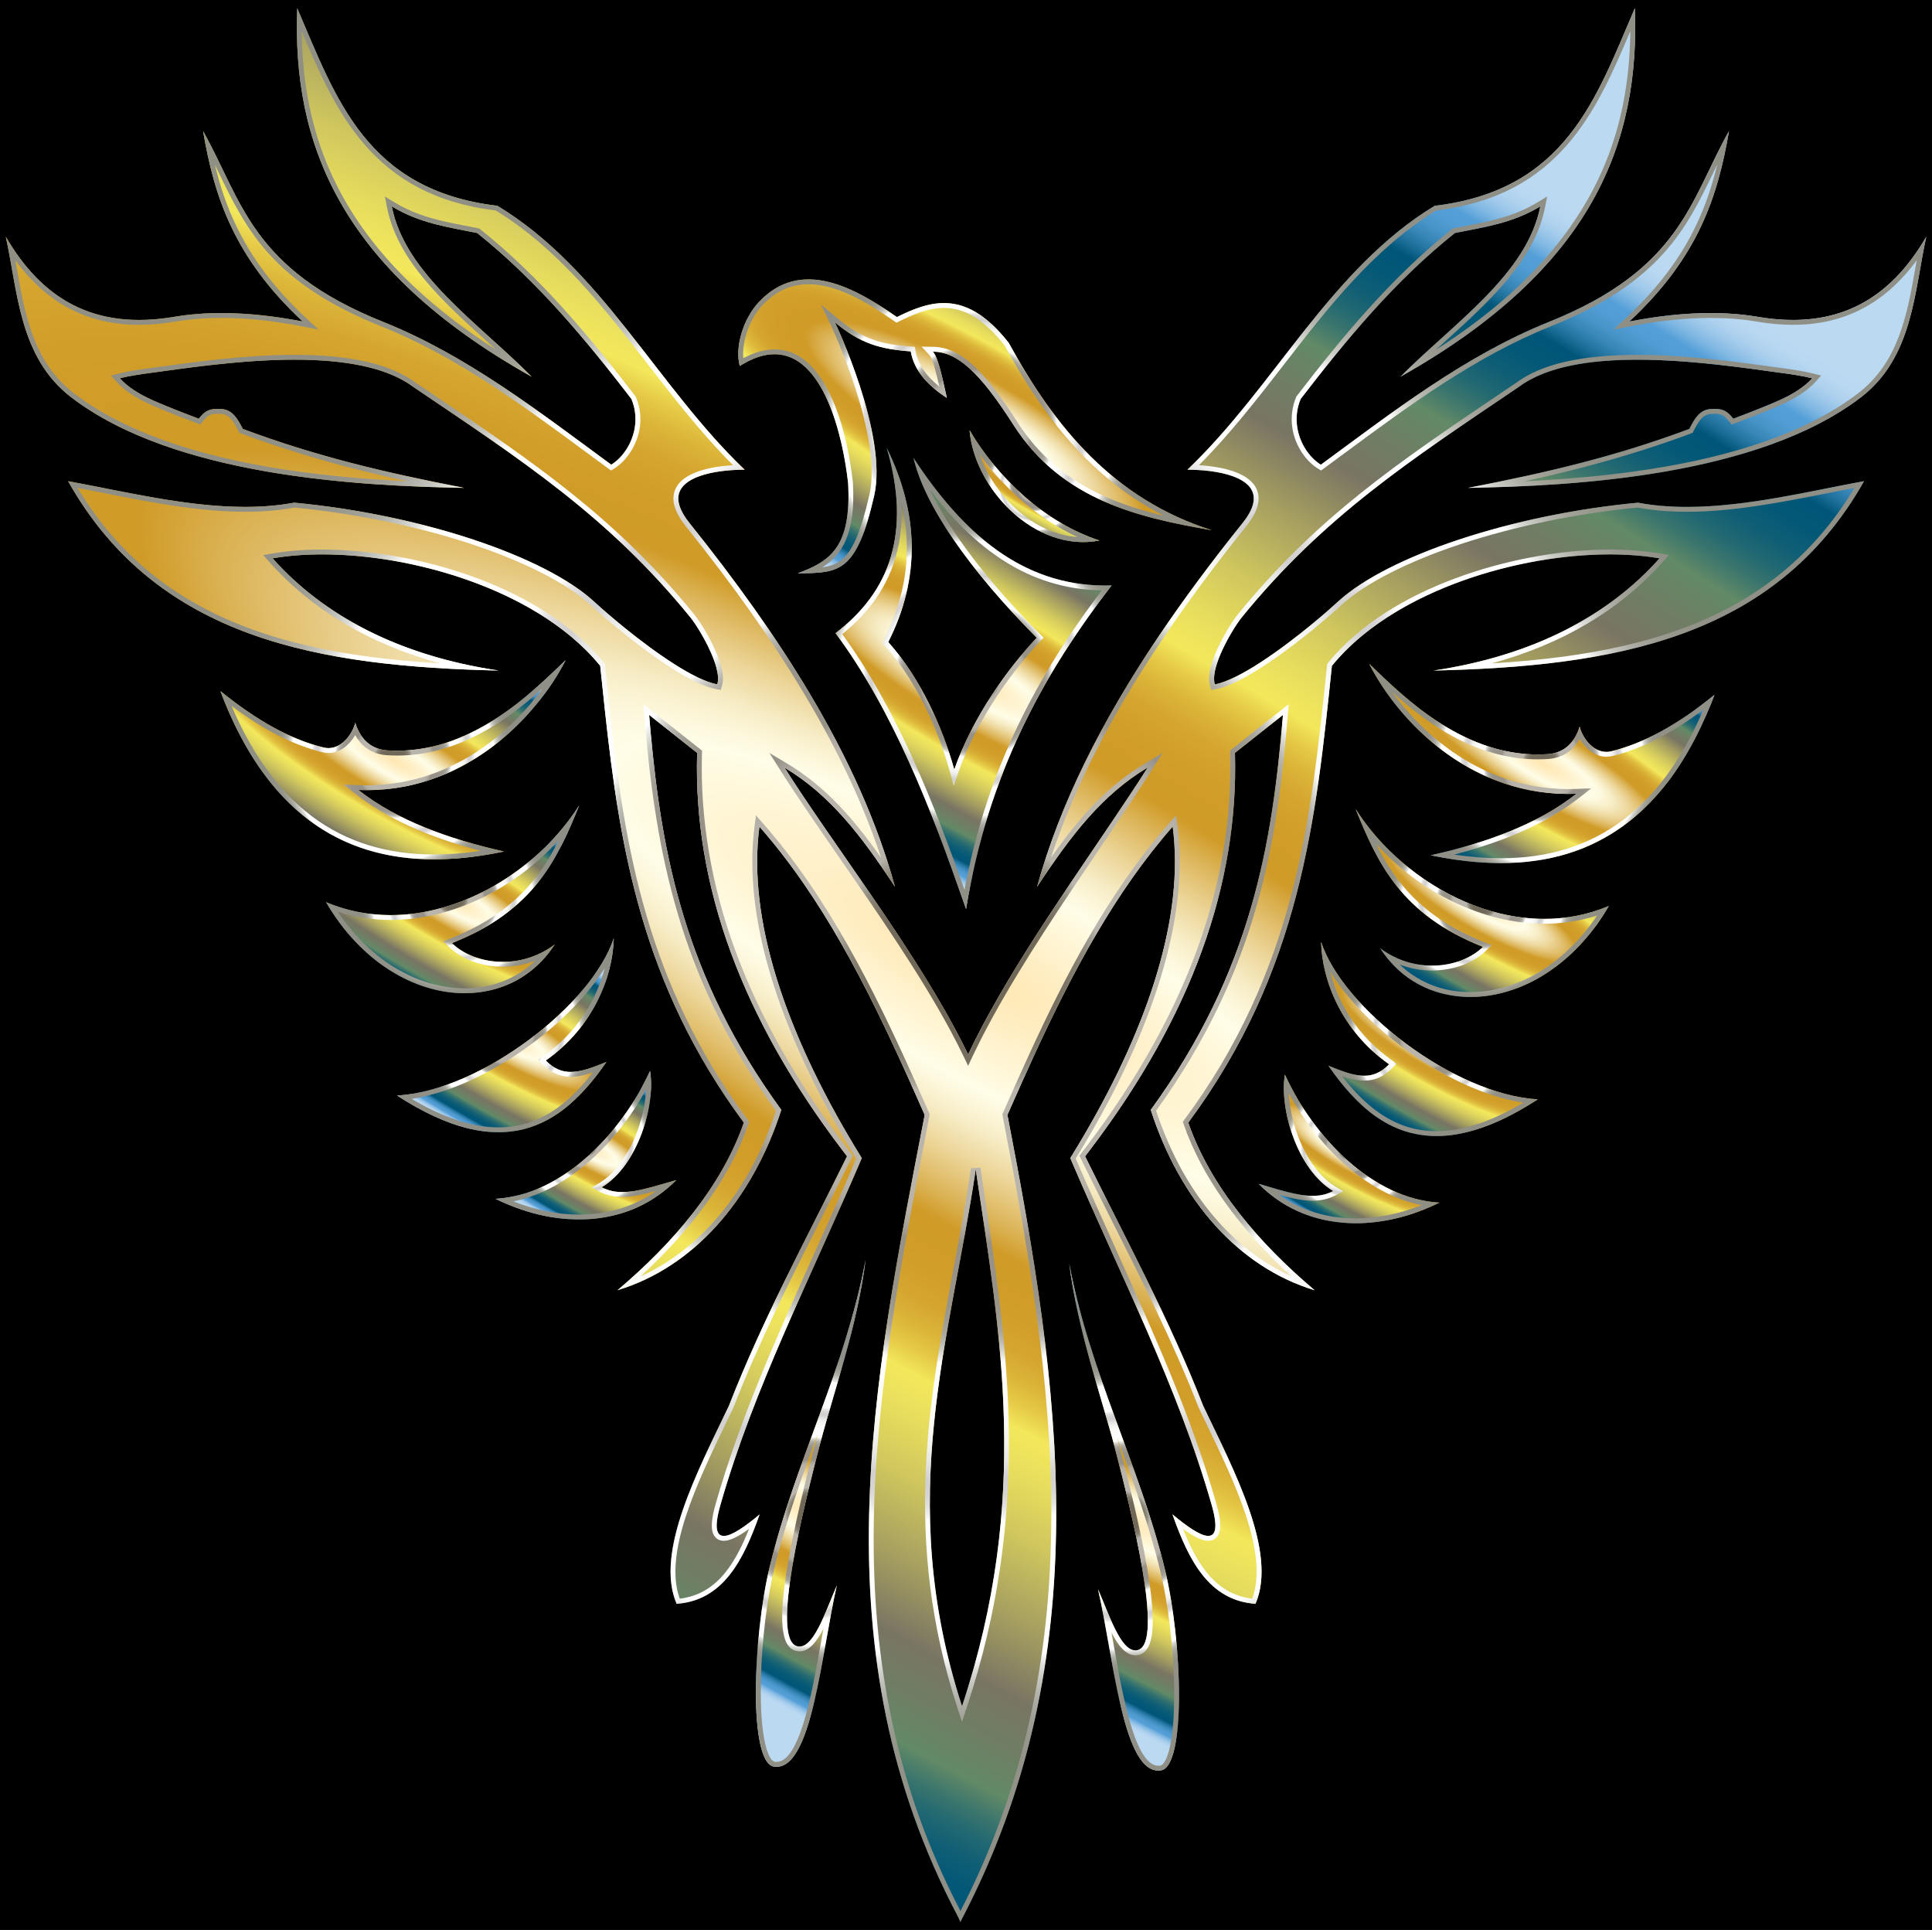 <?xml version='1.0' encoding='utf-8'?>
<svg xmlns="http://www.w3.org/2000/svg" enable-background="new 514.795 2.599 1592.285 1590.311" version="1.1" viewBox="514.795 2.599 1592.285 1590.311">
<rect x="514.795" y="2.599" width="1592.285" height="1590.311" fill="#333333" stroke="none"/>
<rect x="514.8" y="2.599" width="1592.3" height="1590.3"/>
			<radialGradient id="r" cx="838.73" cy="628.62" r="116.16" gradientTransform="matrix(-.5 .866 -3.464 -2 3435.7 1159.5)" gradientUnits="userSpaceOnUse">
			<stop stop-color="#E5E2DF" offset="0"/>
			<stop stop-color="#EDE3D0" offset="0"/>
			<stop stop-color="#FFE6B1" offset="0"/>
			<stop stop-color="#FFF2CD" offset=".058"/>
			<stop stop-color="#FFFDE7" offset=".107"/>
			<stop stop-color="#FDF8DD" offset=".121"/>
			<stop stop-color="#F6EBC3" offset=".146"/>
			<stop stop-color="#ECD598" offset=".178"/>
			<stop stop-color="#DDB75E" offset=".216"/>
			<stop stop-color="#D09B27" offset=".247"/>
			<stop stop-color="#D19E29" offset=".298"/>
			<stop stop-color="#D5A62F" offset=".328"/>
			<stop stop-color="#DBB438" offset=".353"/>
			<stop stop-color="#E5C846" offset=".375"/>
			<stop stop-color="#F0E258" offset=".395"/>
			<stop stop-color="#F3E85C" offset=".399"/>
			<stop stop-color="#E9DF5D" offset=".435"/>
			<stop stop-color="#CFC65E" offset=".497"/>
			<stop stop-color="#A59E60" offset=".576"/>
			<stop stop-color="#797563" offset=".646"/>
			<stop stop-color="#6F7E64" offset=".696"/>
			<stop stop-color="#628A66" offset=".742"/>
			<stop stop-color="#5D8767" offset=".745"/>
			<stop stop-color="#3C766D" offset=".768"/>
			<stop stop-color="#216872" offset=".792"/>
			<stop stop-color="#0F5E75" offset=".817"/>
			<stop stop-color="#045877" offset=".843"/>
			<stop stop-color="#005678" offset=".871"/>
			<stop stop-color="#02577A" offset=".871"/>
			<stop stop-color="#1F719B" offset=".884"/>
			<stop stop-color="#3685B6" offset=".897"/>
			<stop stop-color="#4794C8" offset=".91"/>
			<stop stop-color="#519CD3" offset=".923"/>
			<stop stop-color="#549FD7" offset=".938"/>
			<stop stop-color="#5FA5DA" offset=".941"/>
			<stop stop-color="#80B8E3" offset=".952"/>
			<stop stop-color="#9BC6E9" offset=".964"/>
			<stop stop-color="#ADD1EE" offset=".975"/>
			<stop stop-color="#B8D7F1" offset=".987"/>
			<stop stop-color="#BCD9F2" offset="1"/>
		</radialGradient>
		<path d="m930.24 704.27c-46.103-10.426-87.829-25.507-120.06-50.691 86.698 3.339 146.45-59.441 170.85-107.05-27.915 26.629-78.83 78.653-146.8 74.42-15.385-0.958-23.052-11.272-26.66-22.798-1.734 8.087-11.621 23.917-26.086 20.402-26.923-6.542-55.102-22.226-85.052-46.507 46.236 122.27 129.09 154.2 233.8 132.23z" fill="url(#r)"/>
		<radialGradient id="h" cx="838.73" cy="628.62" r="116.16" gradientUnits="userSpaceOnUse">
			<stop stop-color="#6F6859" offset="0"/>
			<stop stop-color="#6F6859" offset=".056"/>
			<stop stop-color="#716A5B" offset=".086"/>
			<stop stop-color="#787163" offset=".102"/>
			<stop stop-color="#847E71" offset=".115"/>
			<stop stop-color="#959084" offset=".126"/>
			<stop stop-color="#ABA79D" offset=".136"/>
			<stop stop-color="#B9B5AC" offset=".14"/>
			<stop stop-color="#B9B5AC" offset=".23"/>
			<stop stop-color="#B9B5AC" offset=".242"/>
			<stop stop-color="#B6B2A9" offset=".261"/>
			<stop stop-color="#ADA9A0" offset=".274"/>
			<stop stop-color="#9D9990" offset=".286"/>
			<stop stop-color="#969289" offset=".29"/>
			<stop stop-color="#969289" offset=".314"/>
			<stop stop-color="#969289" offset=".318"/>
			<stop stop-color="#98948B" offset=".355"/>
			<stop stop-color="#9E9B92" offset=".371"/>
			<stop stop-color="#A9A69F" offset=".384"/>
			<stop stop-color="#B9B7B1" offset=".394"/>
			<stop stop-color="#CECDC8" offset=".402"/>
			<stop stop-color="#E7E7E4" offset=".41"/>
			<stop stop-color="#FDFEFD" offset=".416"/>
			<stop stop-color="#FCFDFC" offset=".444"/>
			<stop stop-color="#FAFAF9" offset=".48"/>
			<stop stop-color="#F2F2F1" offset=".503"/>
			<stop stop-color="#E4E4E3" offset=".521"/>
			<stop stop-color="#D2D0D0" offset=".537"/>
			<stop stop-color="#D2D0D0" offset=".543"/>
			<stop stop-color="#D2D0D0" offset=".543"/>
			<stop stop-color="#D6D4D4" offset=".555"/>
			<stop stop-color="#E1DFDF" offset=".566"/>
			<stop stop-color="#F3F3F3" offset=".577"/>
			<stop stop-color="#fff" offset=".582"/>
			<stop stop-color="#fff" offset=".721"/>
			<stop stop-color="#FBFBFB" offset=".723"/>
			<stop stop-color="#DEDEDB" offset=".735"/>
			<stop stop-color="#C6C6C0" offset=".75"/>
			<stop stop-color="#B1B1AA" offset=".766"/>
			<stop stop-color="#A2A299" offset=".785"/>
			<stop stop-color="#97978E" offset=".808"/>
			<stop stop-color="#919187" offset=".841"/>
			<stop stop-color="#8F8F85" offset=".933"/>
		</radialGradient>
		<path d="m961.77 570.11c-12.105 16.677-26.994 32.066-43.022 44.217-14.43 10.94-29.891 19.487-45.952 25.404-17.968 6.62-36.81 9.976-56.003 9.976-2.139 0-4.315-0.042-6.466-0.125l-12.376-0.477 9.759 7.625c25.927 20.259 59.039 35.362 103.23 46.957-13.379 2.008-26.218 3.022-38.344 3.022-19.243 0-37.335-2.554-53.776-7.589-16.993-5.205-32.784-13.236-46.934-23.87-14.66-11.017-28.039-25.185-39.767-42.112-9.775-14.11-18.646-30.485-26.457-48.822 26.545 19.846 51.142 32.357 74.871 38.123 1.679 0.408 3.375 0.615 5.042 0.615 10.04 0 17.635-7.356 22.001-14.687 5.698 10.163 14.684 15.844 26.4 16.574 2.676 0.167 5.389 0.251 8.064 0.251 50.727 1e-4 91.214-29.518 119.73-55.082m19.255-23.582c-26.833 25.597-74.928 74.664-138.98 74.664-2.583 0-5.181-0.079-7.816-0.243-15.385-0.958-23.052-11.272-26.66-22.798-1.565 7.298-9.771 20.904-21.989 20.904-1.32 0-2.687-0.159-4.098-0.502-26.923-6.542-55.102-22.226-85.052-46.507 37.383 98.856 98.711 138.67 176.17 138.67 18.343 0 37.583-2.231 57.632-6.439-46.103-10.426-87.829-25.507-120.06-50.691 2.223 0.086 4.433 0.128 6.62 0.128 83.124 0 140.46-60.789 164.23-107.18z" fill="url(#h)"/>
			<radialGradient id="g" cx="887.84" cy="743.59" r="91.886" gradientTransform="matrix(-.5 .866 -3.464 -2 3907.6 1461.9)" gradientUnits="userSpaceOnUse">
			<stop stop-color="#E5E2DF" offset="0"/>
			<stop stop-color="#EDE3D0" offset="0"/>
			<stop stop-color="#FFE6B1" offset="0"/>
			<stop stop-color="#FFF2CD" offset=".058"/>
			<stop stop-color="#FFFDE7" offset=".107"/>
			<stop stop-color="#FDF8DD" offset=".121"/>
			<stop stop-color="#F6EBC3" offset=".146"/>
			<stop stop-color="#ECD598" offset=".178"/>
			<stop stop-color="#DDB75E" offset=".216"/>
			<stop stop-color="#D09B27" offset=".247"/>
			<stop stop-color="#D19E29" offset=".298"/>
			<stop stop-color="#D5A62F" offset=".328"/>
			<stop stop-color="#DBB438" offset=".353"/>
			<stop stop-color="#E5C846" offset=".375"/>
			<stop stop-color="#F0E258" offset=".395"/>
			<stop stop-color="#F3E85C" offset=".399"/>
			<stop stop-color="#E9DF5D" offset=".435"/>
			<stop stop-color="#CFC65E" offset=".497"/>
			<stop stop-color="#A59E60" offset=".576"/>
			<stop stop-color="#797563" offset=".646"/>
			<stop stop-color="#6F7E64" offset=".696"/>
			<stop stop-color="#628A66" offset=".742"/>
			<stop stop-color="#5D8767" offset=".745"/>
			<stop stop-color="#3C766D" offset=".768"/>
			<stop stop-color="#216872" offset=".792"/>
			<stop stop-color="#0F5E75" offset=".817"/>
			<stop stop-color="#045877" offset=".843"/>
			<stop stop-color="#005678" offset=".871"/>
			<stop stop-color="#02577A" offset=".871"/>
			<stop stop-color="#1F719B" offset=".884"/>
			<stop stop-color="#3685B6" offset=".897"/>
			<stop stop-color="#4794C8" offset=".91"/>
			<stop stop-color="#519CD3" offset=".923"/>
			<stop stop-color="#549FD7" offset=".938"/>
			<stop stop-color="#5FA5DA" offset=".941"/>
			<stop stop-color="#80B8E3" offset=".952"/>
			<stop stop-color="#9BC6E9" offset=".964"/>
			<stop stop-color="#ADD1EE" offset=".975"/>
			<stop stop-color="#B8D7F1" offset=".987"/>
			<stop stop-color="#BCD9F2" offset="1"/>
		</radialGradient>
		<path d="m972.02 780.83c-30.161 22.636-68.06 15.613-84.72-1.099 67.995-26.798 87.217-69.926 104.9-113.57-40.38 63.877-130.03 113.05-208.72 79.816 51.139 87.656 148.2 97.518 188.54 34.853z" fill="url(#g)"/>
		<radialGradient id="f" cx="887.84" cy="743.59" r="91.886" gradientUnits="userSpaceOnUse">
			<stop stop-color="#6F6859" offset="0"/>
			<stop stop-color="#6F6859" offset=".056"/>
			<stop stop-color="#716A5B" offset=".086"/>
			<stop stop-color="#787163" offset=".102"/>
			<stop stop-color="#847E71" offset=".115"/>
			<stop stop-color="#959084" offset=".126"/>
			<stop stop-color="#ABA79D" offset=".136"/>
			<stop stop-color="#B9B5AC" offset=".14"/>
			<stop stop-color="#B9B5AC" offset=".23"/>
			<stop stop-color="#B9B5AC" offset=".242"/>
			<stop stop-color="#B6B2A9" offset=".261"/>
			<stop stop-color="#ADA9A0" offset=".274"/>
			<stop stop-color="#9D9990" offset=".286"/>
			<stop stop-color="#969289" offset=".29"/>
			<stop stop-color="#969289" offset=".314"/>
			<stop stop-color="#969289" offset=".318"/>
			<stop stop-color="#98948B" offset=".355"/>
			<stop stop-color="#9E9B92" offset=".371"/>
			<stop stop-color="#A9A69F" offset=".384"/>
			<stop stop-color="#B9B7B1" offset=".394"/>
			<stop stop-color="#CECDC8" offset=".402"/>
			<stop stop-color="#E7E7E4" offset=".41"/>
			<stop stop-color="#FDFEFD" offset=".416"/>
			<stop stop-color="#FCFDFC" offset=".444"/>
			<stop stop-color="#FAFAF9" offset=".48"/>
			<stop stop-color="#F2F2F1" offset=".503"/>
			<stop stop-color="#E4E4E3" offset=".521"/>
			<stop stop-color="#D2D0D0" offset=".537"/>
			<stop stop-color="#D2D0D0" offset=".543"/>
			<stop stop-color="#D2D0D0" offset=".543"/>
			<stop stop-color="#D6D4D4" offset=".555"/>
			<stop stop-color="#E1DFDF" offset=".566"/>
			<stop stop-color="#F3F3F3" offset=".577"/>
			<stop stop-color="#fff" offset=".582"/>
			<stop stop-color="#fff" offset=".721"/>
			<stop stop-color="#FBFBFB" offset=".723"/>
			<stop stop-color="#DEDEDB" offset=".735"/>
			<stop stop-color="#C6C6C0" offset=".75"/>
			<stop stop-color="#B1B1AA" offset=".766"/>
			<stop stop-color="#A2A299" offset=".785"/>
			<stop stop-color="#97978E" offset=".808"/>
			<stop stop-color="#919187" offset=".841"/>
			<stop stop-color="#8F8F85" offset=".933"/>
		</radialGradient>
		<path d="m975.17 695.1c-5.505 11.13-11.743 21.656-19.688 31.686-16.878 21.308-39.66 37.411-69.648 49.23l-5.665 2.233 4.299 4.313c10.384 10.417 27.134 16.636 44.805 16.636 9.171 0 18.119-1.655 26.543-4.866-5.415 5.187-11.468 9.554-18.116 13.063-12.116 6.394-25.594 9.636-40.059 9.636-19.846 0-40.254-6.233-59.018-18.024-17.282-10.86-32.85-26.343-45.496-45.164 13.986 4.537 28.633 6.831 43.692 6.831 49.714-1e-4 102.01-25.451 138.35-65.573m17.03-28.932c-31.421 49.705-92.675 90.505-155.38 90.505-17.879 0-35.875-3.316-53.333-10.689 29.381 50.36 73.926 75.046 114.16 75.046 29.793 0 57.217-13.53 74.38-40.193-13.562 10.178-28.692 14.36-42.748 14.36-17.205 0-32.803-6.262-41.972-15.46 67.995-26.798 87.217-69.926 104.9-113.57z" fill="url(#f)"/>
			<radialGradient id="e" cx="931.37" cy="855.67" r="84.743" gradientTransform="matrix(-.5 .866 -3.464 -2 4361.2 1760.4)" gradientUnits="userSpaceOnUse">
			<stop stop-color="#E5E2DF" offset="0"/>
			<stop stop-color="#EDE3D0" offset="0"/>
			<stop stop-color="#FFE6B1" offset="0"/>
			<stop stop-color="#FFF2CD" offset=".058"/>
			<stop stop-color="#FFFDE7" offset=".107"/>
			<stop stop-color="#FDF8DD" offset=".121"/>
			<stop stop-color="#F6EBC3" offset=".146"/>
			<stop stop-color="#ECD598" offset=".178"/>
			<stop stop-color="#DDB75E" offset=".216"/>
			<stop stop-color="#D09B27" offset=".247"/>
			<stop stop-color="#D19E29" offset=".298"/>
			<stop stop-color="#D5A62F" offset=".328"/>
			<stop stop-color="#DBB438" offset=".353"/>
			<stop stop-color="#E5C846" offset=".375"/>
			<stop stop-color="#F0E258" offset=".395"/>
			<stop stop-color="#F3E85C" offset=".399"/>
			<stop stop-color="#E9DF5D" offset=".435"/>
			<stop stop-color="#CFC65E" offset=".497"/>
			<stop stop-color="#A59E60" offset=".576"/>
			<stop stop-color="#797563" offset=".646"/>
			<stop stop-color="#6F7E64" offset=".696"/>
			<stop stop-color="#628A66" offset=".742"/>
			<stop stop-color="#5D8767" offset=".745"/>
			<stop stop-color="#3C766D" offset=".768"/>
			<stop stop-color="#216872" offset=".792"/>
			<stop stop-color="#0F5E75" offset=".817"/>
			<stop stop-color="#045877" offset=".843"/>
			<stop stop-color="#005678" offset=".871"/>
			<stop stop-color="#02577A" offset=".871"/>
			<stop stop-color="#1F719B" offset=".884"/>
			<stop stop-color="#3685B6" offset=".897"/>
			<stop stop-color="#4794C8" offset=".91"/>
			<stop stop-color="#519CD3" offset=".923"/>
			<stop stop-color="#549FD7" offset=".938"/>
			<stop stop-color="#5FA5DA" offset=".941"/>
			<stop stop-color="#80B8E3" offset=".952"/>
			<stop stop-color="#9BC6E9" offset=".964"/>
			<stop stop-color="#ADD1EE" offset=".975"/>
			<stop stop-color="#B8D7F1" offset=".987"/>
			<stop stop-color="#BCD9F2" offset="1"/>
		</radialGradient>
		<path d="m1014.6 877.68c-21.851 8.939-35.832 13.333-50.017-1.202 39.189-27.402 55.327-69.064 56.055-100.74-17.764 54.179-108.51 125.4-178.58 129.64 86.852 56.201 135.2 26.536 172.54-27.698z" fill="url(#e)"/>
		<radialGradient id="d" cx="931.37" cy="855.67" r="84.743" gradientUnits="userSpaceOnUse">
			<stop stop-color="#6F6859" offset="0"/>
			<stop stop-color="#6F6859" offset=".056"/>
			<stop stop-color="#716A5B" offset=".086"/>
			<stop stop-color="#787163" offset=".102"/>
			<stop stop-color="#847E71" offset=".115"/>
			<stop stop-color="#959084" offset=".126"/>
			<stop stop-color="#ABA79D" offset=".136"/>
			<stop stop-color="#B9B5AC" offset=".14"/>
			<stop stop-color="#B9B5AC" offset=".23"/>
			<stop stop-color="#B9B5AC" offset=".242"/>
			<stop stop-color="#B6B2A9" offset=".261"/>
			<stop stop-color="#ADA9A0" offset=".274"/>
			<stop stop-color="#9D9990" offset=".286"/>
			<stop stop-color="#969289" offset=".29"/>
			<stop stop-color="#969289" offset=".314"/>
			<stop stop-color="#969289" offset=".318"/>
			<stop stop-color="#98948B" offset=".355"/>
			<stop stop-color="#9E9B92" offset=".371"/>
			<stop stop-color="#A9A69F" offset=".384"/>
			<stop stop-color="#B9B7B1" offset=".394"/>
			<stop stop-color="#CECDC8" offset=".402"/>
			<stop stop-color="#E7E7E4" offset=".41"/>
			<stop stop-color="#FDFEFD" offset=".416"/>
			<stop stop-color="#FCFDFC" offset=".444"/>
			<stop stop-color="#FAFAF9" offset=".48"/>
			<stop stop-color="#F2F2F1" offset=".503"/>
			<stop stop-color="#E4E4E3" offset=".521"/>
			<stop stop-color="#D2D0D0" offset=".537"/>
			<stop stop-color="#D2D0D0" offset=".543"/>
			<stop stop-color="#D2D0D0" offset=".543"/>
			<stop stop-color="#D6D4D4" offset=".555"/>
			<stop stop-color="#E1DFDF" offset=".566"/>
			<stop stop-color="#F3F3F3" offset=".577"/>
			<stop stop-color="#fff" offset=".582"/>
			<stop stop-color="#fff" offset=".721"/>
			<stop stop-color="#FBFBFB" offset=".723"/>
			<stop stop-color="#DEDEDB" offset=".735"/>
			<stop stop-color="#C6C6C0" offset=".75"/>
			<stop stop-color="#B1B1AA" offset=".766"/>
			<stop stop-color="#A2A299" offset=".785"/>
			<stop stop-color="#97978E" offset=".808"/>
			<stop stop-color="#919187" offset=".841"/>
			<stop stop-color="#8F8F85" offset=".933"/>
		</radialGradient>
		<path d="m1013.1 800.5c-6.409 24.869-21.93 52.522-50.782 72.697l-3.861 2.7 3.291 3.372c7.091 7.265 14.53 10.649 23.41 10.649 5.74 0 11.807-1.458 18.279-3.665-9.869 12.767-19.734 22.564-29.944 29.766-14.873 10.492-30.53 15.592-47.865 15.592-21.397 0-44.894-7.709-71.576-23.523 30.843-4.793 66.357-21.007 99.332-45.601 25.712-19.177 46.696-41.136 59.717-61.986m7.565-24.769c-17.764 54.179-108.51 125.4-178.58 129.64 32.856 21.26 60.213 30.236 83.537 30.236 38.332 0 65.789-24.217 89-57.934-11.652 4.767-21.07 8.242-29.47 8.242-7.353 0-13.926-2.659-20.547-9.443 39.189-27.402 55.327-69.064 56.055-100.74z" fill="url(#d)"/>
			<radialGradient id="c" cx="997.71" cy="946.27" r="68.182" gradientTransform="matrix(-.5 .866 -3.464 -2 4774.5 1974.8)" gradientUnits="userSpaceOnUse">
			<stop stop-color="#E5E2DF" offset="0"/>
			<stop stop-color="#EDE3D0" offset="0"/>
			<stop stop-color="#FFE6B1" offset="0"/>
			<stop stop-color="#FFF2CD" offset=".058"/>
			<stop stop-color="#FFFDE7" offset=".107"/>
			<stop stop-color="#FDF8DD" offset=".121"/>
			<stop stop-color="#F6EBC3" offset=".146"/>
			<stop stop-color="#ECD598" offset=".178"/>
			<stop stop-color="#DDB75E" offset=".216"/>
			<stop stop-color="#D09B27" offset=".247"/>
			<stop stop-color="#D19E29" offset=".298"/>
			<stop stop-color="#D5A62F" offset=".328"/>
			<stop stop-color="#DBB438" offset=".353"/>
			<stop stop-color="#E5C846" offset=".375"/>
			<stop stop-color="#F0E258" offset=".395"/>
			<stop stop-color="#F3E85C" offset=".399"/>
			<stop stop-color="#E9DF5D" offset=".435"/>
			<stop stop-color="#CFC65E" offset=".497"/>
			<stop stop-color="#A59E60" offset=".576"/>
			<stop stop-color="#797563" offset=".646"/>
			<stop stop-color="#6F7E64" offset=".696"/>
			<stop stop-color="#628A66" offset=".742"/>
			<stop stop-color="#5D8767" offset=".745"/>
			<stop stop-color="#3C766D" offset=".768"/>
			<stop stop-color="#216872" offset=".792"/>
			<stop stop-color="#0F5E75" offset=".817"/>
			<stop stop-color="#045877" offset=".843"/>
			<stop stop-color="#005678" offset=".871"/>
			<stop stop-color="#02577A" offset=".871"/>
			<stop stop-color="#1F719B" offset=".884"/>
			<stop stop-color="#3685B6" offset=".897"/>
			<stop stop-color="#4794C8" offset=".91"/>
			<stop stop-color="#519CD3" offset=".923"/>
			<stop stop-color="#549FD7" offset=".938"/>
			<stop stop-color="#5FA5DA" offset=".941"/>
			<stop stop-color="#80B8E3" offset=".952"/>
			<stop stop-color="#9BC6E9" offset=".964"/>
			<stop stop-color="#ADD1EE" offset=".975"/>
			<stop stop-color="#B8D7F1" offset=".987"/>
			<stop stop-color="#BCD9F2" offset="1"/>
		</radialGradient>
		<path d="m1010.7 980.93c29.805-17.75 44.552-68.032 39.839-95.869-23.731 51.69-72.119 102.19-127.32 105.42 53.177 26.05 110.69 23.11 149.02-15.479-25.68 7.226-44.967 14.67-61.535 5.931z" fill="url(#c)"/>
		<radialGradient id="b" cx="997.71" cy="946.27" r="68.182" gradientUnits="userSpaceOnUse">
			<stop stop-color="#6F6859" offset="0"/>
			<stop stop-color="#6F6859" offset=".056"/>
			<stop stop-color="#716A5B" offset=".086"/>
			<stop stop-color="#787163" offset=".102"/>
			<stop stop-color="#847E71" offset=".115"/>
			<stop stop-color="#959084" offset=".126"/>
			<stop stop-color="#ABA79D" offset=".136"/>
			<stop stop-color="#B9B5AC" offset=".14"/>
			<stop stop-color="#B9B5AC" offset=".23"/>
			<stop stop-color="#B9B5AC" offset=".242"/>
			<stop stop-color="#B6B2A9" offset=".261"/>
			<stop stop-color="#ADA9A0" offset=".274"/>
			<stop stop-color="#9D9990" offset=".286"/>
			<stop stop-color="#969289" offset=".29"/>
			<stop stop-color="#969289" offset=".314"/>
			<stop stop-color="#969289" offset=".318"/>
			<stop stop-color="#98948B" offset=".355"/>
			<stop stop-color="#9E9B92" offset=".371"/>
			<stop stop-color="#A9A69F" offset=".384"/>
			<stop stop-color="#B9B7B1" offset=".394"/>
			<stop stop-color="#CECDC8" offset=".402"/>
			<stop stop-color="#E7E7E4" offset=".41"/>
			<stop stop-color="#FDFEFD" offset=".416"/>
			<stop stop-color="#FCFDFC" offset=".444"/>
			<stop stop-color="#FAFAF9" offset=".48"/>
			<stop stop-color="#F2F2F1" offset=".503"/>
			<stop stop-color="#E4E4E3" offset=".521"/>
			<stop stop-color="#D2D0D0" offset=".537"/>
			<stop stop-color="#D2D0D0" offset=".543"/>
			<stop stop-color="#D2D0D0" offset=".543"/>
			<stop stop-color="#D6D4D4" offset=".555"/>
			<stop stop-color="#E1DFDF" offset=".566"/>
			<stop stop-color="#F3F3F3" offset=".577"/>
			<stop stop-color="#fff" offset=".582"/>
			<stop stop-color="#fff" offset=".721"/>
			<stop stop-color="#FBFBFB" offset=".723"/>
			<stop stop-color="#DEDEDB" offset=".735"/>
			<stop stop-color="#C6C6C0" offset=".75"/>
			<stop stop-color="#B1B1AA" offset=".766"/>
			<stop stop-color="#A2A299" offset=".785"/>
			<stop stop-color="#97978E" offset=".808"/>
			<stop stop-color="#919187" offset=".841"/>
			<stop stop-color="#8F8F85" offset=".933"/>
		</radialGradient>
		<path d="m1047.3 900.41c-0.545 10.949-3.139 23.358-7.474 34.966-7.296 19.536-18.363 34.492-31.163 42.115l-6.126 3.648 6.307 3.326c5.636 2.973 11.814 4.418 18.886 4.418 8.566 0 17.681-2.099 27.804-4.922-18.038 12.816-39.656 19.509-63.45 19.509-17.555 0-36.058-3.738-54.194-10.889 46.431-9.433 86.27-49.9 109.41-92.171m3.248-15.351c-23.731 51.69-72.119 102.19-127.32 105.42 22.771 11.155 46.34 16.995 68.855 16.995 30.063 0 58.249-10.41 80.162-32.474-17.388 4.893-31.849 9.886-44.516 9.886-6.04 0-11.67-1.134-17.019-3.956 29.805-17.75 44.552-68.032 39.838-95.869z" fill="url(#b)"/>
			<radialGradient id="a" cx="1183" cy="1249.5" r="151.18" gradientTransform="matrix(-.5 .866 -3.464 -2 6103 2724.1)" gradientUnits="userSpaceOnUse">
			<stop stop-color="#E5E2DF" offset="0"/>
			<stop stop-color="#EDE3D0" offset="0"/>
			<stop stop-color="#FFE6B1" offset="0"/>
			<stop stop-color="#FFF2CD" offset=".058"/>
			<stop stop-color="#FFFDE7" offset=".107"/>
			<stop stop-color="#FDF8DD" offset=".121"/>
			<stop stop-color="#F6EBC3" offset=".146"/>
			<stop stop-color="#ECD598" offset=".178"/>
			<stop stop-color="#DDB75E" offset=".216"/>
			<stop stop-color="#D09B27" offset=".247"/>
			<stop stop-color="#D19E29" offset=".298"/>
			<stop stop-color="#D5A62F" offset=".328"/>
			<stop stop-color="#DBB438" offset=".353"/>
			<stop stop-color="#E5C846" offset=".375"/>
			<stop stop-color="#F0E258" offset=".395"/>
			<stop stop-color="#F3E85C" offset=".399"/>
			<stop stop-color="#E9DF5D" offset=".435"/>
			<stop stop-color="#CFC65E" offset=".497"/>
			<stop stop-color="#A59E60" offset=".576"/>
			<stop stop-color="#797563" offset=".646"/>
			<stop stop-color="#6F7E64" offset=".696"/>
			<stop stop-color="#628A66" offset=".742"/>
			<stop stop-color="#5D8767" offset=".745"/>
			<stop stop-color="#3C766D" offset=".768"/>
			<stop stop-color="#216872" offset=".792"/>
			<stop stop-color="#0F5E75" offset=".817"/>
			<stop stop-color="#045877" offset=".843"/>
			<stop stop-color="#005678" offset=".871"/>
			<stop stop-color="#02577A" offset=".871"/>
			<stop stop-color="#1F719B" offset=".884"/>
			<stop stop-color="#3685B6" offset=".897"/>
			<stop stop-color="#4794C8" offset=".91"/>
			<stop stop-color="#519CD3" offset=".923"/>
			<stop stop-color="#549FD7" offset=".938"/>
			<stop stop-color="#5FA5DA" offset=".941"/>
			<stop stop-color="#80B8E3" offset=".952"/>
			<stop stop-color="#9BC6E9" offset=".964"/>
			<stop stop-color="#ADD1EE" offset=".975"/>
			<stop stop-color="#B8D7F1" offset=".987"/>
			<stop stop-color="#BCD9F2" offset="1"/>
		</radialGradient>
		<path d="m1228.2 1040.6c-16.581 89.362-57.772 165.65-78.913 252.46-14.408 59.166-17.549 162.23 3.388 165.31 31.357 4.625 38.884-93.471 51.812-149.35-9.157 20.752-19.39 53.919-32.911 50.124-21.759-6.107 5.3-113.94 19.174-167.1 10.642-40.768 30.705-96.924 37.45-151.44z" fill="url(#a)"/>
		<radialGradient id="ab" cx="1183" cy="1249.5" r="151.18" gradientUnits="userSpaceOnUse">
			<stop stop-color="#6F6859" offset="0"/>
			<stop stop-color="#6F6859" offset=".056"/>
			<stop stop-color="#716A5B" offset=".086"/>
			<stop stop-color="#787163" offset=".102"/>
			<stop stop-color="#847E71" offset=".115"/>
			<stop stop-color="#959084" offset=".126"/>
			<stop stop-color="#ABA79D" offset=".136"/>
			<stop stop-color="#B9B5AC" offset=".14"/>
			<stop stop-color="#B9B5AC" offset=".23"/>
			<stop stop-color="#B9B5AC" offset=".242"/>
			<stop stop-color="#B6B2A9" offset=".261"/>
			<stop stop-color="#ADA9A0" offset=".274"/>
			<stop stop-color="#9D9990" offset=".286"/>
			<stop stop-color="#969289" offset=".29"/>
			<stop stop-color="#969289" offset=".314"/>
			<stop stop-color="#969289" offset=".318"/>
			<stop stop-color="#98948B" offset=".355"/>
			<stop stop-color="#9E9B92" offset=".371"/>
			<stop stop-color="#A9A69F" offset=".384"/>
			<stop stop-color="#B9B7B1" offset=".394"/>
			<stop stop-color="#CECDC8" offset=".402"/>
			<stop stop-color="#E7E7E4" offset=".41"/>
			<stop stop-color="#FDFEFD" offset=".416"/>
			<stop stop-color="#FCFDFC" offset=".444"/>
			<stop stop-color="#FAFAF9" offset=".48"/>
			<stop stop-color="#F2F2F1" offset=".503"/>
			<stop stop-color="#E4E4E3" offset=".521"/>
			<stop stop-color="#D2D0D0" offset=".537"/>
			<stop stop-color="#D2D0D0" offset=".543"/>
			<stop stop-color="#D2D0D0" offset=".543"/>
			<stop stop-color="#D6D4D4" offset=".555"/>
			<stop stop-color="#E1DFDF" offset=".566"/>
			<stop stop-color="#F3F3F3" offset=".577"/>
			<stop stop-color="#fff" offset=".582"/>
			<stop stop-color="#fff" offset=".721"/>
			<stop stop-color="#FBFBFB" offset=".723"/>
			<stop stop-color="#DEDEDB" offset=".735"/>
			<stop stop-color="#C6C6C0" offset=".75"/>
			<stop stop-color="#B1B1AA" offset=".766"/>
			<stop stop-color="#A2A299" offset=".785"/>
			<stop stop-color="#97978E" offset=".808"/>
			<stop stop-color="#919187" offset=".841"/>
			<stop stop-color="#8F8F85" offset=".933"/>
		</radialGradient>
		<path d="m1188.8 1184c-0.647 2.365-1.27 4.684-1.863 6.957-7.786 29.828-17.439 68.325-23.024 101.54-7.614 45.277-5.566 66.995 6.639 70.42 1.059 0.297 2.14 0.448 3.212 0.448 7.886 0 14.124-7.873 19.665-18.617-0.466 2.613-0.935 5.256-1.407 7.923-4.457 25.146-9.065 51.149-15.338 70.882-6.518 20.503-13.864 30.899-21.836 30.899-0.499 0-1.014-0.039-1.534-0.115-1.087-0.16-2.21-1.089-3.338-2.763-5.904-8.761-8.911-33.486-8.045-66.142 0.841-31.695 5.065-65.9 11.299-91.499 9.235-37.922 22.573-74.52 35.569-109.93m39.458-143.48c-16.581 89.362-57.772 165.65-78.913 252.46-14.408 59.166-17.549 162.23 3.388 165.31 0.716 0.106 1.424 0.158 2.116 0.158 29.593 0 37.064-94.904 49.696-149.51-8.669 19.646-18.305 50.424-30.78 50.424-0.702 0-1.411-0.097-2.131-0.299-21.759-6.107 5.3-113.94 19.174-167.1 10.642-40.768 30.705-96.924 37.45-151.44z" fill="url(#ab)"/>
			<radialGradient id="aa" cx="1318.4" cy="353.93" r="162.38" gradientTransform="matrix(-.5 .866 -3.464 -2 3203.6 -79.956)" gradientUnits="userSpaceOnUse">
			<stop stop-color="#E5E2DF" offset="0"/>
			<stop stop-color="#EDE3D0" offset="0"/>
			<stop stop-color="#FFE6B1" offset="0"/>
			<stop stop-color="#FFF2CD" offset=".058"/>
			<stop stop-color="#FFFDE7" offset=".107"/>
			<stop stop-color="#FDF8DD" offset=".121"/>
			<stop stop-color="#F6EBC3" offset=".146"/>
			<stop stop-color="#ECD598" offset=".178"/>
			<stop stop-color="#DDB75E" offset=".216"/>
			<stop stop-color="#D09B27" offset=".247"/>
			<stop stop-color="#D19E29" offset=".298"/>
			<stop stop-color="#D5A62F" offset=".328"/>
			<stop stop-color="#DBB438" offset=".353"/>
			<stop stop-color="#E5C846" offset=".375"/>
			<stop stop-color="#F0E258" offset=".395"/>
			<stop stop-color="#F3E85C" offset=".399"/>
			<stop stop-color="#E9DF5D" offset=".435"/>
			<stop stop-color="#CFC65E" offset=".497"/>
			<stop stop-color="#A59E60" offset=".576"/>
			<stop stop-color="#797563" offset=".646"/>
			<stop stop-color="#6F7E64" offset=".696"/>
			<stop stop-color="#628A66" offset=".742"/>
			<stop stop-color="#5D8767" offset=".745"/>
			<stop stop-color="#3C766D" offset=".768"/>
			<stop stop-color="#216872" offset=".792"/>
			<stop stop-color="#0F5E75" offset=".817"/>
			<stop stop-color="#045877" offset=".843"/>
			<stop stop-color="#005678" offset=".871"/>
			<stop stop-color="#02577A" offset=".871"/>
			<stop stop-color="#1F719B" offset=".884"/>
			<stop stop-color="#3685B6" offset=".897"/>
			<stop stop-color="#4794C8" offset=".91"/>
			<stop stop-color="#519CD3" offset=".923"/>
			<stop stop-color="#549FD7" offset=".938"/>
			<stop stop-color="#5FA5DA" offset=".941"/>
			<stop stop-color="#80B8E3" offset=".952"/>
			<stop stop-color="#9BC6E9" offset=".964"/>
			<stop stop-color="#ADD1EE" offset=".975"/>
			<stop stop-color="#B8D7F1" offset=".987"/>
			<stop stop-color="#BCD9F2" offset="1"/>
		</radialGradient>
		<path d="m1213.8 400.65c2.874 52.594-14.864 64.615-41.486 74.367 34.448-0.238 48.473-0.556 62.956-63.786 11.637-50.807-32.311-142.96-32.311-142.96 20.911 17.4 37.1 22.048 62.438 23.89 2.94 16.566 14.995 28.71 29.785 38.36-3.396-14.851-6.906-33.29-11.506-38.165 19.889 0.284 38.162 16.262 66.414 60.375 39.924 62.339 103.74 76.427 163.42 86.794-81.392-25.945-129.42-85.168-167.36-154.45-34.737-44.315-63.706-35.277-92.133-21.224-35.082-24.381-79.253-49.046-113.72-12.404-13.01 13.832-19.953 37.091-15.829 52.7 61.603-38.726 83.999 48.361 89.334 96.496z" fill="url(#aa)"/>
		<radialGradient id="z" cx="1318.4" cy="353.93" r="162.38" gradientUnits="userSpaceOnUse">
			<stop stop-color="#6F6859" offset="0"/>
			<stop stop-color="#6F6859" offset=".056"/>
			<stop stop-color="#716A5B" offset=".086"/>
			<stop stop-color="#787163" offset=".102"/>
			<stop stop-color="#847E71" offset=".115"/>
			<stop stop-color="#959084" offset=".126"/>
			<stop stop-color="#ABA79D" offset=".136"/>
			<stop stop-color="#B9B5AC" offset=".14"/>
			<stop stop-color="#B9B5AC" offset=".23"/>
			<stop stop-color="#B9B5AC" offset=".242"/>
			<stop stop-color="#B6B2A9" offset=".261"/>
			<stop stop-color="#ADA9A0" offset=".274"/>
			<stop stop-color="#9D9990" offset=".286"/>
			<stop stop-color="#969289" offset=".29"/>
			<stop stop-color="#969289" offset=".314"/>
			<stop stop-color="#969289" offset=".318"/>
			<stop stop-color="#98948B" offset=".355"/>
			<stop stop-color="#9E9B92" offset=".371"/>
			<stop stop-color="#A9A69F" offset=".384"/>
			<stop stop-color="#B9B7B1" offset=".394"/>
			<stop stop-color="#CECDC8" offset=".402"/>
			<stop stop-color="#E7E7E4" offset=".41"/>
			<stop stop-color="#FDFEFD" offset=".416"/>
			<stop stop-color="#FCFDFC" offset=".444"/>
			<stop stop-color="#FAFAF9" offset=".48"/>
			<stop stop-color="#F2F2F1" offset=".503"/>
			<stop stop-color="#E4E4E3" offset=".521"/>
			<stop stop-color="#D2D0D0" offset=".537"/>
			<stop stop-color="#D2D0D0" offset=".543"/>
			<stop stop-color="#D2D0D0" offset=".543"/>
			<stop stop-color="#D6D4D4" offset=".555"/>
			<stop stop-color="#E1DFDF" offset=".566"/>
			<stop stop-color="#F3F3F3" offset=".577"/>
			<stop stop-color="#fff" offset=".582"/>
			<stop stop-color="#fff" offset=".721"/>
			<stop stop-color="#FBFBFB" offset=".723"/>
			<stop stop-color="#DEDEDB" offset=".735"/>
			<stop stop-color="#C6C6C0" offset=".75"/>
			<stop stop-color="#B1B1AA" offset=".766"/>
			<stop stop-color="#A2A299" offset=".785"/>
			<stop stop-color="#97978E" offset=".808"/>
			<stop stop-color="#919187" offset=".841"/>
			<stop stop-color="#8F8F85" offset=".933"/>
		</radialGradient>
		<path d="m1181.1 236.84c23.78 4e-4 49.028 15.319 70.59 30.304l1.939 1.347 2.116-1.046c11.671-5.769 24.23-11.108 36.989-11.107 17.502 0.001 33.403 9.84 50.022 30.957 26.807 48.897 65.303 106.5 131.39 140.37-16.33-3.867-32.611-8.786-48.172-15.695-31.254-13.876-54.988-33.956-72.556-61.388-14.525-22.68-26.293-37.754-37.033-47.437-11.005-9.922-21.394-14.619-32.692-14.781l-9.46-0.135 6.494 6.88c2.842 3.011 5.842 15.456 8.211 26.012-11.271-9.078-17.725-18.841-19.643-29.651l-0.544-3.065-3.105-0.226c-23.66-1.72-39.462-5.745-60.169-22.975l-14.021-11.666 7.852 16.463c0.433 0.909 43.219 91.458 32.023 140.34-6.839 29.857-13.613 45.808-22.652 53.335-4.488 3.737-9.819 5.544-16.194 6.433 16.467-10.21 27.554-27.866 25.269-69.674l-0.006-0.112-0.012-0.111c-1.677-15.136-6.147-44.25-17.233-69.177-11.962-26.896-27.915-40.534-47.415-40.534-8.079 1e-4 -16.702 2.451-25.7 7.297-1.214-13.97 5.223-32.376 15.781-43.601 10.984-11.679 23.392-17.356 37.931-17.356m0-4c-14.302-2e-4 -28.224 5.197-40.844 18.615-13.01 13.832-19.953 37.091-15.829 52.7 10.697-6.725 20.212-9.656 28.661-9.656 40.206-7e-4 56.264 66.375 60.673 106.15 2.874 52.594-14.864 64.615-41.486 74.367 34.448-0.238 48.473-0.556 62.956-63.786 11.637-50.807-32.311-142.96-32.311-142.96 20.911 17.4 37.1 22.048 62.438 23.89 2.94 16.566 14.995 28.71 29.785 38.36-3.396-14.851-6.906-33.29-11.506-38.165 19.889 0.284 38.162 16.262 66.414 60.375 39.924 62.339 103.74 76.427 163.42 86.794-81.392-25.945-129.42-85.168-167.36-154.45-19.266-24.578-36.762-32.744-53.371-32.746-13.337-0.001-26.102 5.263-38.762 11.522-22.235-15.452-48.121-31.019-72.872-31.019z" fill="url(#z)"/>
			<radialGradient id="y" cx="1367.4" cy="403.19" r="49.945" gradientTransform="matrix(-.5 .866 -3.464 -2 3447.7 25.411)" gradientUnits="userSpaceOnUse">
			<stop stop-color="#E5E2DF" offset="0"/>
			<stop stop-color="#EDE3D0" offset="0"/>
			<stop stop-color="#FFE6B1" offset="0"/>
			<stop stop-color="#FFF2CD" offset=".058"/>
			<stop stop-color="#FFFDE7" offset=".107"/>
			<stop stop-color="#FDF8DD" offset=".121"/>
			<stop stop-color="#F6EBC3" offset=".146"/>
			<stop stop-color="#ECD598" offset=".178"/>
			<stop stop-color="#DDB75E" offset=".216"/>
			<stop stop-color="#D09B27" offset=".247"/>
			<stop stop-color="#D19E29" offset=".298"/>
			<stop stop-color="#D5A62F" offset=".328"/>
			<stop stop-color="#DBB438" offset=".353"/>
			<stop stop-color="#E5C846" offset=".375"/>
			<stop stop-color="#F0E258" offset=".395"/>
			<stop stop-color="#F3E85C" offset=".399"/>
			<stop stop-color="#E9DF5D" offset=".435"/>
			<stop stop-color="#CFC65E" offset=".497"/>
			<stop stop-color="#A59E60" offset=".576"/>
			<stop stop-color="#797563" offset=".646"/>
			<stop stop-color="#6F7E64" offset=".696"/>
			<stop stop-color="#628A66" offset=".742"/>
			<stop stop-color="#5D8767" offset=".745"/>
			<stop stop-color="#3C766D" offset=".768"/>
			<stop stop-color="#216872" offset=".792"/>
			<stop stop-color="#0F5E75" offset=".817"/>
			<stop stop-color="#045877" offset=".843"/>
			<stop stop-color="#005678" offset=".871"/>
			<stop stop-color="#02577A" offset=".871"/>
			<stop stop-color="#1F719B" offset=".884"/>
			<stop stop-color="#3685B6" offset=".897"/>
			<stop stop-color="#4794C8" offset=".91"/>
			<stop stop-color="#519CD3" offset=".923"/>
			<stop stop-color="#549FD7" offset=".938"/>
			<stop stop-color="#5FA5DA" offset=".941"/>
			<stop stop-color="#80B8E3" offset=".952"/>
			<stop stop-color="#9BC6E9" offset=".964"/>
			<stop stop-color="#ADD1EE" offset=".975"/>
			<stop stop-color="#B8D7F1" offset=".987"/>
			<stop stop-color="#BCD9F2" offset="1"/>
		</radialGradient>
		<path d="m1420.9 447.98c-45.017-14.711-83.945-51.773-107.02-90.889 3.59 47.293 53.671 101.38 107.02 90.889z" fill="url(#y)"/>
		<radialGradient id="x" cx="1367.4" cy="403.19" r="49.945" gradientUnits="userSpaceOnUse">
			<stop stop-color="#6F6859" offset="0"/>
			<stop stop-color="#6F6859" offset=".056"/>
			<stop stop-color="#716A5B" offset=".086"/>
			<stop stop-color="#787163" offset=".102"/>
			<stop stop-color="#847E71" offset=".115"/>
			<stop stop-color="#959084" offset=".126"/>
			<stop stop-color="#ABA79D" offset=".136"/>
			<stop stop-color="#B9B5AC" offset=".14"/>
			<stop stop-color="#B9B5AC" offset=".23"/>
			<stop stop-color="#B9B5AC" offset=".242"/>
			<stop stop-color="#B6B2A9" offset=".261"/>
			<stop stop-color="#ADA9A0" offset=".274"/>
			<stop stop-color="#9D9990" offset=".286"/>
			<stop stop-color="#969289" offset=".29"/>
			<stop stop-color="#969289" offset=".314"/>
			<stop stop-color="#969289" offset=".318"/>
			<stop stop-color="#98948B" offset=".355"/>
			<stop stop-color="#9E9B92" offset=".371"/>
			<stop stop-color="#A9A69F" offset=".384"/>
			<stop stop-color="#B9B7B1" offset=".394"/>
			<stop stop-color="#CECDC8" offset=".402"/>
			<stop stop-color="#E7E7E4" offset=".41"/>
			<stop stop-color="#FDFEFD" offset=".416"/>
			<stop stop-color="#FCFDFC" offset=".444"/>
			<stop stop-color="#FAFAF9" offset=".48"/>
			<stop stop-color="#F2F2F1" offset=".503"/>
			<stop stop-color="#E4E4E3" offset=".521"/>
			<stop stop-color="#D2D0D0" offset=".537"/>
			<stop stop-color="#D2D0D0" offset=".543"/>
			<stop stop-color="#D2D0D0" offset=".543"/>
			<stop stop-color="#D6D4D4" offset=".555"/>
			<stop stop-color="#E1DFDF" offset=".566"/>
			<stop stop-color="#F3F3F3" offset=".577"/>
			<stop stop-color="#fff" offset=".582"/>
			<stop stop-color="#fff" offset=".721"/>
			<stop stop-color="#FBFBFB" offset=".723"/>
			<stop stop-color="#DEDEDB" offset=".735"/>
			<stop stop-color="#C6C6C0" offset=".75"/>
			<stop stop-color="#B1B1AA" offset=".766"/>
			<stop stop-color="#A2A299" offset=".785"/>
			<stop stop-color="#97978E" offset=".808"/>
			<stop stop-color="#919187" offset=".841"/>
			<stop stop-color="#8F8F85" offset=".933"/>
		</radialGradient>
		<path d="m1322.2 377.1c21.744 29.983 50.297 54.103 80.568 68.041-19.823-1.337-39.568-11.338-56.061-28.499-11.126-11.576-19.651-25.496-24.507-39.542m-8.345-20.013c3.284 43.26 45.472 92.209 93.475 92.209 4.474 0 8.996-0.425 13.545-1.319-45.017-14.711-83.945-51.773-107.02-90.889z" fill="url(#x)"/>
			<radialGradient id="w" cx="1317.3" cy="561.6" r="156.69" gradientTransform="matrix(-.5 .866 -3.464 -2 3921.4 544.01)" gradientUnits="userSpaceOnUse">
			<stop stop-color="#E5E2DF" offset="0"/>
			<stop stop-color="#EDE3D0" offset="0"/>
			<stop stop-color="#FFE6B1" offset="0"/>
			<stop stop-color="#FFF2CD" offset=".058"/>
			<stop stop-color="#FFFDE7" offset=".107"/>
			<stop stop-color="#FDF8DD" offset=".121"/>
			<stop stop-color="#F6EBC3" offset=".146"/>
			<stop stop-color="#ECD598" offset=".178"/>
			<stop stop-color="#DDB75E" offset=".216"/>
			<stop stop-color="#D09B27" offset=".247"/>
			<stop stop-color="#D19E29" offset=".298"/>
			<stop stop-color="#D5A62F" offset=".328"/>
			<stop stop-color="#DBB438" offset=".353"/>
			<stop stop-color="#E5C846" offset=".375"/>
			<stop stop-color="#F0E258" offset=".395"/>
			<stop stop-color="#F3E85C" offset=".399"/>
			<stop stop-color="#E9DF5D" offset=".435"/>
			<stop stop-color="#CFC65E" offset=".497"/>
			<stop stop-color="#A59E60" offset=".576"/>
			<stop stop-color="#797563" offset=".646"/>
			<stop stop-color="#6F7E64" offset=".696"/>
			<stop stop-color="#628A66" offset=".742"/>
			<stop stop-color="#5D8767" offset=".745"/>
			<stop stop-color="#3C766D" offset=".768"/>
			<stop stop-color="#216872" offset=".792"/>
			<stop stop-color="#0F5E75" offset=".817"/>
			<stop stop-color="#045877" offset=".843"/>
			<stop stop-color="#005678" offset=".871"/>
			<stop stop-color="#02577A" offset=".871"/>
			<stop stop-color="#1F719B" offset=".884"/>
			<stop stop-color="#3685B6" offset=".897"/>
			<stop stop-color="#4794C8" offset=".91"/>
			<stop stop-color="#519CD3" offset=".923"/>
			<stop stop-color="#549FD7" offset=".938"/>
			<stop stop-color="#5FA5DA" offset=".941"/>
			<stop stop-color="#80B8E3" offset=".952"/>
			<stop stop-color="#9BC6E9" offset=".964"/>
			<stop stop-color="#ADD1EE" offset=".975"/>
			<stop stop-color="#B8D7F1" offset=".987"/>
			<stop stop-color="#BCD9F2" offset="1"/>
		</radialGradient>
		<path d="m1203.4 524.33c47.506 63.966 78.729 144.48 107.6 227.39 18.11-111.94 64.143-194.54 120.08-266.74-70.807 2.397-121.63-40.991-163.43-105.07 9.208 39.344 45.963 92.17 101.57 148.26-22.93 24.245-52.59 64.703-67.954 108.52-9.709-34.77-27.419-74.632-54.413-105.06 26.541-52.244 25.462-105.65-1.312-160.14 20.54 69.734 2.877 118.72-42.146 152.84z" fill="url(#w)"/>
		<radialGradient id="v" cx="1317.3" cy="561.6" r="156.69" gradientUnits="userSpaceOnUse">
			<stop stop-color="#6F6859" offset="0"/>
			<stop stop-color="#6F6859" offset=".056"/>
			<stop stop-color="#716A5B" offset=".086"/>
			<stop stop-color="#787163" offset=".102"/>
			<stop stop-color="#847E71" offset=".115"/>
			<stop stop-color="#959084" offset=".126"/>
			<stop stop-color="#ABA79D" offset=".136"/>
			<stop stop-color="#B9B5AC" offset=".14"/>
			<stop stop-color="#B9B5AC" offset=".23"/>
			<stop stop-color="#B9B5AC" offset=".242"/>
			<stop stop-color="#B6B2A9" offset=".261"/>
			<stop stop-color="#ADA9A0" offset=".274"/>
			<stop stop-color="#9D9990" offset=".286"/>
			<stop stop-color="#969289" offset=".29"/>
			<stop stop-color="#969289" offset=".314"/>
			<stop stop-color="#969289" offset=".318"/>
			<stop stop-color="#98948B" offset=".355"/>
			<stop stop-color="#9E9B92" offset=".371"/>
			<stop stop-color="#A9A69F" offset=".384"/>
			<stop stop-color="#B9B7B1" offset=".394"/>
			<stop stop-color="#CECDC8" offset=".402"/>
			<stop stop-color="#E7E7E4" offset=".41"/>
			<stop stop-color="#FDFEFD" offset=".416"/>
			<stop stop-color="#FCFDFC" offset=".444"/>
			<stop stop-color="#FAFAF9" offset=".48"/>
			<stop stop-color="#F2F2F1" offset=".503"/>
			<stop stop-color="#E4E4E3" offset=".521"/>
			<stop stop-color="#D2D0D0" offset=".537"/>
			<stop stop-color="#D2D0D0" offset=".543"/>
			<stop stop-color="#D2D0D0" offset=".543"/>
			<stop stop-color="#D6D4D4" offset=".555"/>
			<stop stop-color="#E1DFDF" offset=".566"/>
			<stop stop-color="#F3F3F3" offset=".577"/>
			<stop stop-color="#fff" offset=".582"/>
			<stop stop-color="#fff" offset=".721"/>
			<stop stop-color="#FBFBFB" offset=".723"/>
			<stop stop-color="#DEDEDB" offset=".735"/>
			<stop stop-color="#C6C6C0" offset=".75"/>
			<stop stop-color="#B1B1AA" offset=".766"/>
			<stop stop-color="#A2A299" offset=".785"/>
			<stop stop-color="#97978E" offset=".808"/>
			<stop stop-color="#919187" offset=".841"/>
			<stop stop-color="#8F8F85" offset=".933"/>
		</radialGradient>
		<path d="m1281.5 406.54c42.108 55.27 87.611 81.685 141.42 82.51-61.09 80.452-96.454 157.47-113.22 246.86-24.929-70.61-55.499-148.64-100.77-210.81 34.838-27.734 51.154-64.102 48.792-108.52 2.843 12.085 4.34 24.067 4.472 35.872 0.292 26.075-6.068 52.106-18.904 77.372l-1.234 2.429 1.808 2.038c31.309 35.29 46.991 79.981 53.552 103.48l3.42 12.248 4.207-12c18.696-53.324 56.075-95.455 67.085-107.1l2.662-2.814-2.727-2.751c-43.39-43.764-74.605-84.858-90.57-118.81m-35.948-35.055c20.54 69.734 2.877 118.72-42.146 152.84 47.506 63.966 78.729 144.48 107.6 227.39 18.11-111.94 64.143-194.54 120.08-266.74-1.863 0.063-3.723 0.095-5.559 0.095-67.928 0-117.18-42.771-157.87-105.17 9.208 39.344 45.963 92.17 101.57 148.26-22.93 24.245-52.59 64.703-67.954 108.52-9.709-34.77-27.419-74.632-54.413-105.06 26.541-52.244 25.462-105.65-1.311-160.14z" fill="url(#v)"/>
			<radialGradient id="u" cx="1310.9" cy="797.75" r="789.93" gradientTransform="matrix(-.5 .866 -3.464 -2 4729.9 1258)" gradientUnits="userSpaceOnUse">
			<stop stop-color="#E5E2DF" offset="0"/>
			<stop stop-color="#EDE3D0" offset="0"/>
			<stop stop-color="#FFE6B1" offset="0"/>
			<stop stop-color="#FFF2CD" offset=".058"/>
			<stop stop-color="#FFFDE7" offset=".107"/>
			<stop stop-color="#FDF8DD" offset=".121"/>
			<stop stop-color="#F6EBC3" offset=".146"/>
			<stop stop-color="#ECD598" offset=".178"/>
			<stop stop-color="#DDB75E" offset=".216"/>
			<stop stop-color="#D09B27" offset=".247"/>
			<stop stop-color="#D19E29" offset=".298"/>
			<stop stop-color="#D5A62F" offset=".328"/>
			<stop stop-color="#DBB438" offset=".353"/>
			<stop stop-color="#E5C846" offset=".375"/>
			<stop stop-color="#F0E258" offset=".395"/>
			<stop stop-color="#F3E85C" offset=".399"/>
			<stop stop-color="#E9DF5D" offset=".435"/>
			<stop stop-color="#CFC65E" offset=".497"/>
			<stop stop-color="#A59E60" offset=".576"/>
			<stop stop-color="#797563" offset=".646"/>
			<stop stop-color="#6F7E64" offset=".696"/>
			<stop stop-color="#628A66" offset=".742"/>
			<stop stop-color="#5D8767" offset=".745"/>
			<stop stop-color="#3C766D" offset=".768"/>
			<stop stop-color="#216872" offset=".792"/>
			<stop stop-color="#0F5E75" offset=".817"/>
			<stop stop-color="#045877" offset=".843"/>
			<stop stop-color="#005678" offset=".871"/>
			<stop stop-color="#02577A" offset=".871"/>
			<stop stop-color="#1F719B" offset=".884"/>
			<stop stop-color="#3685B6" offset=".897"/>
			<stop stop-color="#4794C8" offset=".91"/>
			<stop stop-color="#519CD3" offset=".923"/>
			<stop stop-color="#549FD7" offset=".938"/>
			<stop stop-color="#5FA5DA" offset=".941"/>
			<stop stop-color="#80B8E3" offset=".952"/>
			<stop stop-color="#9BC6E9" offset=".964"/>
			<stop stop-color="#ADD1EE" offset=".975"/>
			<stop stop-color="#B8D7F1" offset=".987"/>
			<stop stop-color="#BCD9F2" offset="1"/>
		</radialGradient>
		<path d="m1981.5 332.31c-13.354 6.044-38.176 15.317-38.176 15.317-5.058-6.191-8.302-8.757-18.887-7.971-8.888 0.661-13.159 8.018-17.424 16.381-59.781 22.314-115.5 35.68-182.42 48.59 88.634-1.573 239.12-9.802 323.78-74.588 43.196-33.048 44.034-87.501 53.988-132.39-29.698 51.029-72.562 77.335-139.14 65.981-32.95-5.619-69.891-3.027-105.57 3.898 56.634-52.804 72.784-102.62 82.1-156.9-31.981 56.844-39.165 113.49-148.46 157.24-68.903 27.575-128.5 73.992-187.91 117.62-3.923-2.363-7.711-5.904-10.915-10.278-8.128-11.096-12.496-27.561-5.748-43.821 37.247-48.461 77.647-97.303 127.14-136.79 23.47-4.788 46.941-7.748 70.398-21.966-10.883 55.844-70.885 95.625-115.41 140.47 159.78-89.65 197.37-194.19 193.35-303.79-31.948 74.339-56.894 150.06-165 162.87-85.949 51.958-131.76 148.79-203.82 217.49 20.826-0.098 59.882 4.609 54.131 28.228-1.098 4.511-3.821 9.707-8.627 15.695-25.698 32.019-49.016 63.368-69.794 94.292-46.862 69.743-80.759 137.31-99.568 205.47 27.638-42.032 53.468-75.793 91.111-98.271-36.904 58.135-92.292 133.05-130.56 202.58-6.312 11.469-12.175 22.797-17.394 33.874-3.362-7.014-7.008-14.14-10.875-21.344-39.098-72.83-101.7-153.97-140.51-215.11 37.643 22.478 63.47 56.239 91.11 98.27-14.691-53.231-38.596-106.11-70.68-159.94-27.208-45.651-60.293-91.99-98.68-139.82-8.014-9.985-10.259-17.777-8.779-23.836 4.055-16.602 36.108-20.174 54.277-20.088-72.06-68.696-117.87-165.53-203.82-217.49-108.1-12.818-133.05-88.534-165-162.87-4.024 109.6 33.569 214.14 193.35 303.79-44.523-44.844-104.53-84.625-115.41-140.47 23.456 14.218 46.927 17.179 70.396 21.967 49.497 39.485 89.893 88.327 127.14 136.79 7.689 18.529 0.945 37.32-9.35 48.133-2.301 2.417-4.778 4.439-7.313 5.966-59.41-43.631-119.01-90.049-187.91-117.62-109.3-43.743-116.48-100.39-148.47-157.24 9.32 54.288 25.471 104.1 82.103 156.9-35.68-6.924-72.62-9.517-105.57-3.897-66.572 11.353-109.44-14.953-139.14-65.981 9.953 44.889 10.796 99.343 53.986 132.39 84.67 64.786 235.16 73.015 323.79 74.589-66.916-12.91-122.64-26.277-182.42-48.591-4.267-8.364-8.537-15.721-17.427-16.381-10.583-0.786-13.829 1.78-18.887 7.971 0 0-24.82-9.273-38.174-15.317-11.057-5.005-20.387-10.804-26.832-18.006 7.925-2.012 18.171-3.465 26.135-4.533 52.73-7.071 166.01-25.28 215.55 11.556 89.708 60.642 161.06 106.97 228.76 190.32 4.912 6.048 16.945 25.397 21.108 40.809 1.469 5.439 1.967 10.391 0.814 14.09-18.846-3.45-50.903-26.025-76.028-46.329-9.999-8.079-18.903-15.8-25.435-21.811-40.933-37.664-142.92-71.754-247.21-81.6-59.33 11.108-127.39-6.941-186.37-17.703 73.774 131.19 209.28 152.66 354.94 156.06-83.313-12.399-144.98-46.006-186.39-92.476 74.998-13.021 195.68 13.112 258.48 75.853 4.095 4.091 7.947 8.334 11.52 12.735 1.276 12.249 2.544 24.498 3.879 36.747 12.315 113.01 30.389 226.07 114.49 339.65-18.396 52.964-58.565 99.597-104.15 138.12 62.586-18.958 110.85-73.815 135.07-148.62-79.559-109.02-98.489-210.48-107.69-310.74-0.452-4.92-0.88-9.838-1.291-14.753l39.581 31.315c-3.224 109.29 36.811 218.64 120.16 328.04 1.111 1.458 2.225 2.916 3.351 4.373-33.345 67.882-69.354 133.82-97.332 205.62-25.037 52.594-61.458 120.57-43.112 163.16 38.358-2.743 55.07-35.874 68.439-73.702-23.004 19.236-43.267 30.608-32.342-7.677 27.68-97.005 74.867-188.3 116.54-285.9-2.135-3.445-4.234-6.888-6.304-10.331-56.459-93.91-88.185-186.69-78.067-262.83 51.895 59.07 88.792 131.79 122.72 207.21 4.537 10.085 9.022 20.216 13.481 30.372-43.045 222.08-88.367 441.19 27.429 660.63l2.012 4.241c115.8-219.44 81.782-442.79 38.742-664.87 7.339-16.714 14.746-33.366 22.345-49.844 31.547-68.408 66.438-133.77 113.85-187.74 9.782 73.623-19.564 162.81-72.557 253.54-3.818 6.536-7.755 13.08-11.812 19.627 41.674 97.593 88.862 188.89 116.54 285.89 10.922 38.287-9.336 26.916-32.345 7.678 13.374 37.832 30.082 70.963 68.441 73.7 18.347-42.591-18.074-110.56-43.111-163.15-27.976-71.795-63.987-137.74-97.333-205.62 1.782-2.307 3.537-4.614 5.281-6.921 82.036-108.55 121.44-217.05 118.23-325.49l39.581-31.315c-8.783 105.06-25.518 211.12-108.98 325.49 24.218 74.806 72.485 129.66 135.07 148.62-45.588-38.521-85.761-85.156-104.15-138.12 93.211-125.88 105.32-251.13 118.37-376.39 1.861-2.292 3.798-4.54 5.804-6.747 60.93-67.058 186.85-95.27 264.2-81.842-41.408 46.47-103.07 80.077-186.38 92.476 145.66-3.398 281.17-24.867 354.94-156.06-58.987 10.762-127.04 28.811-186.37 17.703-104.3 9.846-206.28 43.936-247.21 81.6-5.554 5.11-12.829 11.46-21.026 18.211-25.672 21.146-60.469 46.272-80.442 49.928-1.875-6.013 0.594-15.326 4.558-24.684 5.386-12.71 13.537-25.502 17.364-30.215 67.693-83.347 139.05-129.68 228.76-190.32 49.534-36.837 162.82-18.628 215.54-11.557 7.965 1.068 18.211 2.521 26.136 4.533-6.443 7.202-15.773 13.001-26.832 18.006zm-673.86 1076.3c-55.845-171.78-9.301-303.56 11.217-441.82l-0.038-1.515c20.503 137.92 45.616 271.79-11.179 443.34z" fill="url(#u)"/>
		<radialGradient id="t" cx="1310.9" cy="797.75" r="789.93" gradientUnits="userSpaceOnUse">
			<stop stop-color="#6F6859" offset="0"/>
			<stop stop-color="#6F6859" offset=".056"/>
			<stop stop-color="#716A5B" offset=".086"/>
			<stop stop-color="#787163" offset=".102"/>
			<stop stop-color="#847E71" offset=".115"/>
			<stop stop-color="#959084" offset=".126"/>
			<stop stop-color="#ABA79D" offset=".136"/>
			<stop stop-color="#B9B5AC" offset=".14"/>
			<stop stop-color="#B9B5AC" offset=".23"/>
			<stop stop-color="#B9B5AC" offset=".242"/>
			<stop stop-color="#B6B2A9" offset=".261"/>
			<stop stop-color="#ADA9A0" offset=".274"/>
			<stop stop-color="#9D9990" offset=".286"/>
			<stop stop-color="#969289" offset=".29"/>
			<stop stop-color="#969289" offset=".314"/>
			<stop stop-color="#969289" offset=".318"/>
			<stop stop-color="#98948B" offset=".355"/>
			<stop stop-color="#9E9B92" offset=".371"/>
			<stop stop-color="#A9A69F" offset=".384"/>
			<stop stop-color="#B9B7B1" offset=".394"/>
			<stop stop-color="#CECDC8" offset=".402"/>
			<stop stop-color="#E7E7E4" offset=".41"/>
			<stop stop-color="#FDFEFD" offset=".416"/>
			<stop stop-color="#FCFDFC" offset=".444"/>
			<stop stop-color="#FAFAF9" offset=".48"/>
			<stop stop-color="#F2F2F1" offset=".503"/>
			<stop stop-color="#E4E4E3" offset=".521"/>
			<stop stop-color="#D2D0D0" offset=".537"/>
			<stop stop-color="#D2D0D0" offset=".543"/>
			<stop stop-color="#D2D0D0" offset=".543"/>
			<stop stop-color="#D6D4D4" offset=".555"/>
			<stop stop-color="#E1DFDF" offset=".566"/>
			<stop stop-color="#F3F3F3" offset=".577"/>
			<stop stop-color="#fff" offset=".582"/>
			<stop stop-color="#fff" offset=".721"/>
			<stop stop-color="#FBFBFB" offset=".723"/>
			<stop stop-color="#DEDEDB" offset=".735"/>
			<stop stop-color="#C6C6C0" offset=".75"/>
			<stop stop-color="#B1B1AA" offset=".766"/>
			<stop stop-color="#A2A299" offset=".785"/>
			<stop stop-color="#97978E" offset=".808"/>
			<stop stop-color="#919187" offset=".841"/>
			<stop stop-color="#8F8F85" offset=".933"/>
		</radialGradient>
		<path d="m763.43 28.316c28.374 67 58.736 135.37 159.93 147.74 51.355 31.287 89.084 79.941 125.58 127 21.895 28.234 44.474 57.35 70.027 82.885-16.56 0.974-44.312 5.264-48.613 22.873-1.913 7.832 1.298 17.013 9.545 27.289 40.007 49.848 72.182 95.435 98.363 139.36 27.712 46.498 48.341 90.542 62.656 133.88-23.892-33.915-46.888-59.348-77.599-77.687l-14.445-8.626 9.017 14.204c13.965 21.998 30.911 46.45 48.852 72.338 31.191 45.006 66.544 96.017 91.511 142.52 3.966 7.387 7.597 14.513 10.792 21.181l3.638 7.59 3.588-7.614c4.966-10.539 10.618-21.546 17.28-33.65 24.949-45.334 57.882-93.971 86.939-136.88 15.789-23.318 30.703-45.342 43.492-65.488l9.016-14.203-14.444 8.625c-30.71 18.338-53.703 43.764-77.587 77.667 18.896-57.125 48.959-116.01 91.415-179.2 20.292-30.2 43.056-60.954 69.594-94.019 4.947-6.165 8.108-11.969 9.394-17.253 1.595-6.551 0.436-12.377-3.445-17.317-9.101-11.582-31.261-14.757-45.031-15.584 25.556-25.537 48.142-54.66 70.04-82.897 36.496-47.06 74.224-95.713 125.58-127 101.2-12.367 131.56-80.737 159.93-147.73-0.209 21.764-2.268 41.956-6.231 61.29-5.678 27.703-15.088 52.927-28.766 77.112-14.689 25.971-34.592 50.726-59.159 73.577-18.849 17.533-40.984 34.456-66.076 50.535 2.368-2.151 4.733-4.291 7.081-6.414 36.55-33.061 74.346-67.248 82.876-111.02l1.729-8.87-7.728 4.684c-19.57 11.862-38.846 15.585-59.253 19.526-3.232 0.624-6.574 1.27-9.871 1.942l-0.943 0.193-0.752 0.6c-50.332 40.153-91.178 89.804-127.82 137.48l-0.321 0.418-0.202 0.487c-6.508 15.682-4.184 33.521 6.216 47.718 3.487 4.76 7.664 8.682 12.078 11.341l2.283 1.375 2.148-1.578c5.549-4.075 11.1-8.175 16.66-12.281 53.282-39.352 108.38-80.043 170.37-104.85 90.444-36.198 111.85-80.619 134.52-127.65 0.926-1.921 1.858-3.855 2.799-5.797-4.542 18.867-10.041 34.603-17.259 49.789-13.034 27.424-31.976 52.508-57.909 76.688l-10.199 9.509 13.688-2.657c23.546-4.57 45.848-6.887 66.285-6.886 13.424 0 26.159 1.011 37.851 3.005 10.39 1.772 20.461 2.67 29.935 2.67 42.272 0 75.814-17.452 102.02-53.225-0.371 2.078-0.741 4.179-1.115 6.306-6.728 38.204-13.684 77.708-47.447 103.54-36.55 27.967-89.932 48.234-158.66 60.236-40.488 7.07-81.157 10.403-115.85 12.055 43.179-9.415 88.895-21.424 136.97-39.368l1.458-0.544 0.707-1.386c4.083-8.008 7.489-13.714 14.157-14.21 1.133-0.084 2.184-0.127 3.125-0.127 6.374 0 8.349 1.721 12.368 6.639l1.813 2.219 2.684-1.003c1.019-0.381 25.102-9.39 38.426-15.42 12.643-5.722 21.856-11.931 28.164-18.983l4.401-4.92-6.398-1.624c-7.743-1.966-17.355-3.382-26.588-4.62-3.035-0.407-6.27-0.851-9.683-1.319-29.205-4.007-69.204-9.495-108.67-9.494-46.387 5e-4 -79.112 7.547-100.04 23.071-4.132 2.793-8.225 5.555-12.28 8.292-85.114 57.447-152.34 102.82-217.27 182.77-4.109 5.06-12.393 18.078-17.942 31.176-5.064 11.952-6.643 21.182-4.694 27.435l1.054 3.382 3.485-0.638c23.929-4.38 65.502-36.968 82.265-50.775 7.639-6.292 15.165-12.811 21.192-18.355 19.471-17.917 54.415-35.808 98.394-50.378 44.351-14.694 96.154-25.388 145.93-30.13 12.608 2.322 25.897 3.451 40.602 3.451 38.539 0 78.191-7.85 116.54-15.441 7.421-1.469 14.551-2.881 21.573-4.216-33.274 55.444-80.474 93.651-144.03 116.66-28.412 10.284-60.159 17.655-97.055 22.533-17.826 2.357-36.773 4.133-57.831 5.397 58.288-15.886 105.65-43.991 141.19-83.877l4.786-5.372-7.088-1.231c-12.683-2.202-26.695-3.319-41.648-3.319-71.125 0-172.25 27.041-226.19 86.411-2.075 2.284-4.076 4.611-5.948 6.915l-0.75 0.924-0.123 1.183-0.449 4.316c-6.32 60.722-12.856 123.51-29.127 185.2-8.741 33.14-19.522 63.36-32.956 92.388-15.076 32.574-33.089 62.837-55.068 92.52l-1.257 1.698 0.693 1.995c14.815 42.665 44.69 84.777 88.922 125.4-22.112-10.004-42.207-24.958-59.939-44.638-22.33-24.784-39.712-55.689-51.681-91.878 84.771-116.97 100.11-225.1 108.53-325.85l0.769-9.196-7.237 5.725-39.581 31.315-1.576 1.247 0.059 2.008c1.579 53.464-7.476 107.71-26.914 161.22-19.477 53.624-49.93 108.04-90.513 161.74-1.996 2.641-3.665 4.829-5.255 6.888l-1.523 1.972 1.099 2.236c8.313 16.923 16.929 33.998 25.261 50.51 25.071 49.685 50.995 101.06 71.935 154.8l0.053 0.136 0.062 0.132c2.139 4.492 4.315 9.002 6.618 13.776 22.834 47.325 51.12 105.95 37.494 143.4-15.129-1.785-27.535-8.976-37.852-21.92-8.099-10.161-14.257-22.963-19.26-35.567 9.251 6.718 15.868 9.804 20.79 9.804 3.962 0 6.244-1.92 7.459-3.532 3.475-4.605 3.236-12.932-0.777-26.999-20.163-70.668-50.058-137.03-81.708-207.28-11.317-25.121-23.01-51.079-34.183-77.176 3.658-5.934 7.277-11.963 10.772-17.947 57.078-97.715 82.344-186.27 73.068-256.08l-1.159-8.726-5.81 6.613c-50.926 57.96-86.449 127.92-114.48 188.7-6.646 14.41-13.546 29.804-22.375 49.911l-0.502 1.143 0.238 1.226c20.629 106.45 40.72 219.82 40.12 332.64-0.315 59.141-6.163 113.23-17.88 165.36-12.445 55.37-31.102 106.9-56.963 157.27-26.417-50.635-45.001-102.33-56.781-157.94-10.702-50.515-15.511-103.18-14.702-161 1.508-107.69 22.921-218.04 43.629-324.75l2.248-11.589 0.238-1.226-0.502-1.143c-4.994-11.373-9.408-21.318-13.495-30.405-32.457-72.154-69.866-147.32-123.36-208.21l-5.81-6.614-1.16 8.727c-9.589 72.156 17.592 163.94 78.604 265.42 1.772 2.947 3.528 5.833 5.237 8.607-11.174 26.102-22.87 52.064-34.189 77.19-31.648 70.253-61.541 136.61-81.706 207.28-4.013 14.065-4.254 22.391-0.779 26.996 1.216 1.611 3.497 3.532 7.46 3.532 4.923 0 11.54-3.085 20.79-9.803-5.001 12.602-11.158 25.401-19.258 35.564-10.317 12.944-22.723 20.137-37.852 21.924-13.624-37.448 14.659-96.068 37.491-143.39 2.305-4.778 4.483-9.291 6.623-13.786l0.062-0.132 0.053-0.136c20.941-53.738 46.864-105.11 71.933-154.79 8.332-16.513 16.948-33.588 25.262-50.513l1.099-2.236-1.523-1.972c-1.121-1.451-2.229-2.902-3.334-4.353-41.234-54.122-72.178-108.97-91.974-163.02-19.753-53.932-28.963-108.6-27.373-162.48l0.059-2.008-1.576-1.246-39.581-31.315-7.236-5.725 0.768 9.195c0.434 5.198 0.857 10.034 1.293 14.785 10.29 112.09 32.503 207.97 107.24 311.07-11.97 36.188-29.352 67.092-51.68 91.874-17.731 19.679-37.826 34.633-59.939 44.637 44.229-40.622 74.103-82.731 88.922-125.4l0.693-1.995-1.257-1.698c-83.301-112.5-101.33-223.93-113.72-337.7-1.191-10.932-2.349-22.052-3.469-32.806l-0.408-3.922-0.123-1.183-0.75-0.923c-3.587-4.418-7.557-8.806-11.799-13.044-55.514-55.459-150.67-80.283-220.34-80.283-14.952 0-28.964 1.117-41.647 3.318l-7.089 1.231 4.787 5.372c35.543 39.886 82.9 67.992 141.19 83.877-21.058-1.264-40.005-3.04-57.831-5.397-36.896-4.878-68.643-12.249-97.055-22.533-63.558-23.006-110.76-61.214-144.03-116.66 7.022 1.336 14.152 2.747 21.574 4.217 38.343 7.591 77.992 15.441 116.54 15.441 14.706 0 27.996-1.129 40.604-3.451 49.774 4.742 101.58 15.436 145.93 30.13 43.979 14.571 78.923 32.462 98.394 50.378 7.298 6.715 16.4 14.52 25.63 21.978 19.663 15.889 55.919 43.142 77.822 47.152l3.485 0.638 1.054-3.382c1.312-4.208 1.059-9.547-0.771-16.324-4.342-16.073-16.58-35.781-21.864-42.287-64.923-79.936-132.14-125.31-217.24-182.75-4.066-2.744-8.17-5.514-12.313-8.315-20.928-15.522-53.653-23.069-100.04-23.069-39.464 0-79.47 5.489-108.68 9.496-3.409 0.468-6.641 0.911-9.672 1.317-9.232 1.238-18.842 2.654-26.588 4.62l-6.399 1.624 4.402 4.92c6.31 7.052 15.522 13.261 28.164 18.983 13.324 6.031 37.405 15.04 38.424 15.42l2.684 1.003 1.813-2.219c4.019-4.919 5.994-6.64 12.37-6.64 0.938 0 1.989 0.043 3.124 0.127 6.668 0.495 10.074 6.202 14.16 14.21l0.707 1.386 1.458 0.544c48.076 17.946 93.787 29.953 136.97 39.368-34.688-1.652-75.354-4.985-115.84-12.055-68.732-12.002-122.12-32.268-158.67-60.235-33.76-25.832-40.718-65.338-47.446-103.54-0.374-2.126-0.744-4.224-1.115-6.301 26.205 35.773 59.747 53.225 102.02 53.225 9.473 0 19.544-0.898 29.933-2.67 11.694-1.994 24.429-3.005 37.852-3.005 20.44 1e-4 42.742 2.317 66.285 6.886l13.688 2.657-10.198-9.509c-25.932-24.179-44.874-49.264-57.908-76.688-7.218-15.186-12.718-30.921-17.26-49.788 0.943 1.945 1.876 3.881 2.803 5.804 22.665 47.027 44.072 91.445 134.52 127.64 61.992 24.81 117.09 65.503 170.37 104.86 5.558 4.105 11.107 8.203 16.655 12.278l2.149 1.578 2.283-1.376c2.846-1.715 5.587-3.947 8.146-6.635 10.249-10.765 19.057-30.953 10.147-52.424l-0.202-0.487-0.321-0.418c-36.651-47.682-77.503-97.338-127.82-137.48l-0.752-0.6-0.943-0.192c-3.297-0.673-6.64-1.318-9.872-1.943-20.406-3.941-39.681-7.664-59.25-19.526l-7.728-4.684 1.728 8.87c8.527 43.77 46.318 77.954 82.865 111.01 2.353 2.128 4.721 4.27 7.093 6.426-25.094-16.08-47.231-33.004-66.081-50.539-24.566-22.851-44.47-47.606-59.159-73.577-13.679-24.186-23.089-49.41-28.767-77.112-3.963-19.334-6.022-39.526-6.231-61.29m551.39 938.26c-4.057 27.279-9.226 54.842-14.226 81.502-20.577 109.72-41.854 223.18 3.213 361.8l3.769 11.595 3.832-11.574c53.902-162.81 34.036-294.55 14.825-421.96-1.166-7.735-2.333-15.476-3.486-23.229l-7.955 0.688 0.029 1.17m547.35-957.26c-31.948 74.339-56.894 150.06-165 162.87-85.949 51.958-131.76 148.79-203.82 217.49 0.208-1e-3 0.419-0.002 0.631-0.002 20.973 0 59.193 4.847 53.5 28.23-1.098 4.511-3.822 9.707-8.627 15.695-25.698 32.019-49.016 63.368-69.794 94.292-46.862 69.743-80.759 137.31-99.568 205.47 27.638-42.032 53.468-75.792 91.112-98.271-36.904 58.135-92.293 133.05-130.56 202.58-6.312 11.469-12.174 22.797-17.394 33.874-3.362-7.014-7.008-14.14-10.876-21.344-39.098-72.83-101.7-153.97-140.51-215.11 37.643 22.479 63.47 56.239 91.11 98.27-14.691-53.232-38.597-106.11-70.68-159.94-27.208-45.651-60.293-91.99-98.68-139.82-8.014-9.985-10.259-17.777-8.779-23.836 4.009-16.41 35.376-20.09 53.646-20.09 0.213 0 0.422 5e-4 0.631 0.002-72.06-68.695-117.87-165.53-203.82-217.49-108.1-12.818-133.05-88.534-165-162.87-4.025 109.6 33.568 214.14 193.35 303.79-44.523-44.844-104.53-84.625-115.41-140.47 23.456 14.218 46.927 17.179 70.396 21.967 49.497 39.485 89.893 88.327 127.14 136.79 7.689 18.528 0.945 37.32-9.35 48.132-2.301 2.417-4.778 4.439-7.313 5.966-59.41-43.631-119.01-90.049-187.91-117.62-109.3-43.743-116.48-100.39-148.47-157.24 9.32 54.288 25.471 104.1 82.102 156.9-22.283-4.324-45.06-6.959-67.047-6.96-13.22-2e-4 -26.151 0.952-38.524 3.062-10.308 1.758-20.05 2.613-29.261 2.613-50.273 0-84.776-25.468-109.88-68.595 9.953 44.889 10.796 99.343 53.986 132.39 84.67 64.786 235.16 73.015 323.79 74.589-66.916-12.91-122.64-26.277-182.42-48.591-4.267-8.364-8.537-15.721-17.427-16.381-1.235-0.092-2.37-0.138-3.42-0.138-7.945 0-10.999 2.64-15.467 8.109 0 0-24.82-9.273-38.174-15.318-11.057-5.005-20.387-10.804-26.832-18.006 7.925-2.012 18.172-3.465 26.135-4.533 28.258-3.79 73.914-10.778 117.82-10.778 38.026 0 74.736 5.239 97.726 22.335 89.708 60.642 161.06 106.97 228.76 190.32 4.912 6.048 16.945 25.397 21.108 40.809 1.469 5.439 1.967 10.391 0.814 14.09-18.846-3.45-50.903-26.025-76.028-46.329-9.999-8.079-18.903-15.8-25.435-21.811-40.933-37.664-142.92-71.754-247.21-81.6-13.112 2.455-26.652 3.486-40.425 3.486-48.545 0-99.998-12.805-145.95-21.189 73.774 131.19 209.28 152.66 354.94 156.06-83.313-12.399-144.98-46.006-186.39-92.476 12.538-2.177 26.355-3.26 40.963-3.26 72.77 0 165.21 26.861 217.52 79.113 4.095 4.09 7.947 8.334 11.52 12.735 1.276 12.249 2.545 24.498 3.879 36.747 12.315 113.01 30.389 226.07 114.49 339.65-18.396 52.964-58.565 99.597-104.15 138.12 62.586-18.958 110.85-73.816 135.07-148.62-79.559-109.02-98.489-210.48-107.69-310.74-0.452-4.92-0.88-9.838-1.291-14.753l39.581 31.315c-3.224 109.29 36.811 218.64 120.16 328.04 1.111 1.458 2.225 2.915 3.351 4.373-33.345 67.882-69.354 133.82-97.332 205.62-25.037 52.594-61.458 120.57-43.112 163.16 38.358-2.743 55.07-35.874 68.438-73.702-11.867 9.923-23.005 17.754-29.508 17.754-6.103 0-8.123-6.896-2.834-25.431 27.68-97.004 74.868-188.3 116.54-285.9-2.135-3.445-4.234-6.888-6.304-10.331-56.459-93.91-88.185-186.69-78.067-262.83 51.895 59.07 88.792 131.79 122.72 207.21 4.537 10.085 9.022 20.216 13.481 30.372-43.045 222.08-88.367 441.19 27.428 660.63l2.012 4.241c115.8-219.44 81.782-442.79 38.742-664.87 7.339-16.714 14.746-33.366 22.345-49.844 31.547-68.408 66.438-133.77 113.85-187.74 9.782 73.623-19.563 162.81-72.557 253.54-3.818 6.537-7.755 13.08-11.812 19.627 41.674 97.593 88.862 188.89 116.54 285.89 5.288 18.536 3.267 25.433-2.835 25.433-6.503 0-17.64-7.831-29.51-17.755 13.374 37.832 30.082 70.964 68.441 73.701 18.347-42.591-18.074-110.56-43.111-163.15-27.976-71.795-63.988-137.74-97.333-205.62 1.782-2.307 3.537-4.614 5.281-6.921 82.036-108.55 121.44-217.05 118.23-325.49l39.581-31.315c-8.783 105.06-25.518 211.12-108.98 325.49 24.218 74.806 72.485 129.66 135.07 148.62-45.588-38.521-85.761-85.156-104.15-138.12 93.211-125.88 105.32-251.13 118.37-376.39 1.861-2.292 3.798-4.54 5.804-6.747 51.049-56.183 147.73-85.101 223.23-85.101 14.614 0 28.421 1.082 40.964 3.26-41.408 46.47-103.07 80.077-186.38 92.476 145.66-3.398 281.17-24.867 354.94-156.06-45.947 8.383-97.408 21.189-145.95 21.189-13.776 0-27.307-1.03-40.422-3.486-104.3 9.846-206.28 43.935-247.21 81.6-5.554 5.11-12.829 11.46-21.026 18.211-25.672 21.146-60.469 46.272-80.442 49.928-1.875-6.013 0.594-15.326 4.558-24.684 5.386-12.71 13.537-25.503 17.364-30.215 67.693-83.347 139.05-129.68 228.76-190.32 22.987-17.094 59.706-22.335 97.726-22.335 43.911-6e-4 89.558 6.988 117.82 10.778 7.964 1.068 18.211 2.521 26.136 4.533-6.443 7.202-15.772 13.001-26.831 18.006-13.354 6.044-38.176 15.317-38.176 15.317-4.468-5.468-7.521-8.109-15.466-8.109-1.05-1e-4 -2.186 0.046-3.421 0.138-8.887 0.661-13.159 8.018-17.424 16.381-59.781 22.314-115.5 35.68-182.42 48.591 88.634-1.574 239.12-9.802 323.78-74.589 43.196-33.048 44.034-87.501 53.988-132.39-25.098 43.124-59.607 68.594-109.88 68.594-9.214 0-18.949-0.855-29.262-2.613-12.37-2.11-25.306-3.062-38.523-3.062-21.989-2e-4 -44.763 2.635-67.047 6.96 56.634-52.804 72.784-102.62 82.1-156.9-31.981 56.844-39.165 113.49-148.46 157.24-68.903 27.575-128.5 73.992-187.91 117.62-3.923-2.363-7.711-5.904-10.915-10.278-8.128-11.096-12.496-27.56-5.748-43.821 37.247-48.461 77.647-97.303 127.14-136.79 23.47-4.788 46.94-7.748 70.398-21.967-10.883 55.844-70.885 95.626-115.41 140.47 159.78-89.65 197.37-194.19 193.35-303.79zm-554.56 1399.3c-55.845-171.78-9.301-303.56 11.217-441.82l-0.038-1.515c20.503 137.92 45.616 271.79-11.179 443.34z" fill="url(#t)"/>
			<radialGradient id="s" cx="1785.5" cy="631.74" r="116.16" gradientTransform="matrix(-.5 .866 -3.464 -2 4866.7 348.89)" gradientUnits="userSpaceOnUse">
			<stop stop-color="#E5E2DF" offset="0"/>
			<stop stop-color="#EDE3D0" offset="0"/>
			<stop stop-color="#FFE6B1" offset="0"/>
			<stop stop-color="#FFF2CD" offset=".058"/>
			<stop stop-color="#FFFDE7" offset=".107"/>
			<stop stop-color="#FDF8DD" offset=".121"/>
			<stop stop-color="#F6EBC3" offset=".146"/>
			<stop stop-color="#ECD598" offset=".178"/>
			<stop stop-color="#DDB75E" offset=".216"/>
			<stop stop-color="#D09B27" offset=".247"/>
			<stop stop-color="#D19E29" offset=".298"/>
			<stop stop-color="#D5A62F" offset=".328"/>
			<stop stop-color="#DBB438" offset=".353"/>
			<stop stop-color="#E5C846" offset=".375"/>
			<stop stop-color="#F0E258" offset=".395"/>
			<stop stop-color="#F3E85C" offset=".399"/>
			<stop stop-color="#E9DF5D" offset=".435"/>
			<stop stop-color="#CFC65E" offset=".497"/>
			<stop stop-color="#A59E60" offset=".576"/>
			<stop stop-color="#797563" offset=".646"/>
			<stop stop-color="#6F7E64" offset=".696"/>
			<stop stop-color="#628A66" offset=".742"/>
			<stop stop-color="#5D8767" offset=".745"/>
			<stop stop-color="#3C766D" offset=".768"/>
			<stop stop-color="#216872" offset=".792"/>
			<stop stop-color="#0F5E75" offset=".817"/>
			<stop stop-color="#045877" offset=".843"/>
			<stop stop-color="#005678" offset=".871"/>
			<stop stop-color="#02577A" offset=".871"/>
			<stop stop-color="#1F719B" offset=".884"/>
			<stop stop-color="#3685B6" offset=".897"/>
			<stop stop-color="#4794C8" offset=".91"/>
			<stop stop-color="#519CD3" offset=".923"/>
			<stop stop-color="#549FD7" offset=".938"/>
			<stop stop-color="#5FA5DA" offset=".941"/>
			<stop stop-color="#80B8E3" offset=".952"/>
			<stop stop-color="#9BC6E9" offset=".964"/>
			<stop stop-color="#ADD1EE" offset=".975"/>
			<stop stop-color="#B8D7F1" offset=".987"/>
			<stop stop-color="#BCD9F2" offset="1"/>
		</radialGradient>
		<path d="m1816.7 601.27c-3.609 11.526-11.276 21.84-26.661 22.798-67.967 4.233-118.88-47.792-146.8-74.421 24.402 47.611 84.154 110.39 170.85 107.05-32.23 25.184-73.956 40.266-120.06 50.691 104.71 21.979 187.57-9.96 233.8-132.23-29.949 24.281-58.129 39.965-85.052 46.507-14.466 3.515-24.352-12.316-26.086-20.402z" fill="url(#s)"/>
		<radialGradient id="q" cx="1785.5" cy="631.74" r="116.16" gradientUnits="userSpaceOnUse">
			<stop stop-color="#6F6859" offset="0"/>
			<stop stop-color="#6F6859" offset=".056"/>
			<stop stop-color="#716A5B" offset=".086"/>
			<stop stop-color="#787163" offset=".102"/>
			<stop stop-color="#847E71" offset=".115"/>
			<stop stop-color="#959084" offset=".126"/>
			<stop stop-color="#ABA79D" offset=".136"/>
			<stop stop-color="#B9B5AC" offset=".14"/>
			<stop stop-color="#B9B5AC" offset=".23"/>
			<stop stop-color="#B9B5AC" offset=".242"/>
			<stop stop-color="#B6B2A9" offset=".261"/>
			<stop stop-color="#ADA9A0" offset=".274"/>
			<stop stop-color="#9D9990" offset=".286"/>
			<stop stop-color="#969289" offset=".29"/>
			<stop stop-color="#969289" offset=".314"/>
			<stop stop-color="#969289" offset=".318"/>
			<stop stop-color="#98948B" offset=".355"/>
			<stop stop-color="#9E9B92" offset=".371"/>
			<stop stop-color="#A9A69F" offset=".384"/>
			<stop stop-color="#B9B7B1" offset=".394"/>
			<stop stop-color="#CECDC8" offset=".402"/>
			<stop stop-color="#E7E7E4" offset=".41"/>
			<stop stop-color="#FDFEFD" offset=".416"/>
			<stop stop-color="#FCFDFC" offset=".444"/>
			<stop stop-color="#FAFAF9" offset=".48"/>
			<stop stop-color="#F2F2F1" offset=".503"/>
			<stop stop-color="#E4E4E3" offset=".521"/>
			<stop stop-color="#D2D0D0" offset=".537"/>
			<stop stop-color="#D2D0D0" offset=".543"/>
			<stop stop-color="#D2D0D0" offset=".543"/>
			<stop stop-color="#D6D4D4" offset=".555"/>
			<stop stop-color="#E1DFDF" offset=".566"/>
			<stop stop-color="#F3F3F3" offset=".577"/>
			<stop stop-color="#fff" offset=".582"/>
			<stop stop-color="#fff" offset=".721"/>
			<stop stop-color="#FBFBFB" offset=".723"/>
			<stop stop-color="#DEDEDB" offset=".735"/>
			<stop stop-color="#C6C6C0" offset=".75"/>
			<stop stop-color="#B1B1AA" offset=".766"/>
			<stop stop-color="#A2A299" offset=".785"/>
			<stop stop-color="#97978E" offset=".808"/>
			<stop stop-color="#919187" offset=".841"/>
			<stop stop-color="#8F8F85" offset=".933"/>
		</radialGradient>
		<path d="m1662.5 573.23c28.509 25.562 68.995 55.078 119.72 55.078 2.675 0 5.388-0.085 8.064-0.251 11.716-0.73 20.702-6.411 26.4-16.574 4.366 7.331 11.961 14.687 22.001 14.687 1.667 0 3.363-0.207 5.042-0.615 23.729-5.766 48.326-18.277 74.871-38.124-7.811 18.339-16.682 34.716-26.457 48.826-11.727 16.928-25.106 31.096-39.764 42.112-14.149 10.633-29.94 18.663-46.933 23.868-16.44 5.035-34.534 7.588-53.779 7.588-12.126 0-24.965-1.014-38.344-3.022 44.194-11.595 77.306-26.698 103.23-46.957l9.759-7.626-12.376 0.477c-2.151 0.083-4.327 0.125-6.466 0.125-19.191 0-38.032-3.357-55.999-9.977-16.061-5.918-31.522-14.465-45.953-25.405-16.027-12.149-30.917-27.539-43.021-44.212m-19.258-23.586c23.774 46.388 81.116 107.18 164.23 107.18 2.192 0 4.393-0.042 6.62-0.128-32.23 25.184-73.956 40.266-120.06 50.691 20.043 4.207 39.295 6.439 57.632 6.439 77.466 0 138.78-39.802 176.17-138.66-29.949 24.281-58.129 39.965-85.052 46.507-1.41 0.343-2.778 0.501-4.097 0.501-12.219 0-20.424-13.605-21.989-20.904-3.609 11.526-11.276 21.84-26.661 22.798-2.63 0.164-5.237 0.243-7.815 0.243-64.059 1e-4 -112.15-49.066-138.98-74.664z" fill="url(#q)"/>
			<radialGradient id="p" cx="1736.4" cy="746.72" r="91.886" gradientTransform="matrix(-.5 .866 -3.464 -2 5191.4 736.36)" gradientUnits="userSpaceOnUse">
			<stop stop-color="#E5E2DF" offset="0"/>
			<stop stop-color="#EDE3D0" offset="0"/>
			<stop stop-color="#FFE6B1" offset="0"/>
			<stop stop-color="#FFF2CD" offset=".058"/>
			<stop stop-color="#FFFDE7" offset=".107"/>
			<stop stop-color="#FDF8DD" offset=".121"/>
			<stop stop-color="#F6EBC3" offset=".146"/>
			<stop stop-color="#ECD598" offset=".178"/>
			<stop stop-color="#DDB75E" offset=".216"/>
			<stop stop-color="#D09B27" offset=".247"/>
			<stop stop-color="#D19E29" offset=".298"/>
			<stop stop-color="#D5A62F" offset=".328"/>
			<stop stop-color="#DBB438" offset=".353"/>
			<stop stop-color="#E5C846" offset=".375"/>
			<stop stop-color="#F0E258" offset=".395"/>
			<stop stop-color="#F3E85C" offset=".399"/>
			<stop stop-color="#E9DF5D" offset=".435"/>
			<stop stop-color="#CFC65E" offset=".497"/>
			<stop stop-color="#A59E60" offset=".576"/>
			<stop stop-color="#797563" offset=".646"/>
			<stop stop-color="#6F7E64" offset=".696"/>
			<stop stop-color="#628A66" offset=".742"/>
			<stop stop-color="#5D8767" offset=".745"/>
			<stop stop-color="#3C766D" offset=".768"/>
			<stop stop-color="#216872" offset=".792"/>
			<stop stop-color="#0F5E75" offset=".817"/>
			<stop stop-color="#045877" offset=".843"/>
			<stop stop-color="#005678" offset=".871"/>
			<stop stop-color="#02577A" offset=".871"/>
			<stop stop-color="#1F719B" offset=".884"/>
			<stop stop-color="#3685B6" offset=".897"/>
			<stop stop-color="#4794C8" offset=".91"/>
			<stop stop-color="#519CD3" offset=".923"/>
			<stop stop-color="#549FD7" offset=".938"/>
			<stop stop-color="#5FA5DA" offset=".941"/>
			<stop stop-color="#80B8E3" offset=".952"/>
			<stop stop-color="#9BC6E9" offset=".964"/>
			<stop stop-color="#ADD1EE" offset=".975"/>
			<stop stop-color="#B8D7F1" offset=".987"/>
			<stop stop-color="#BCD9F2" offset="1"/>
		</radialGradient>
		<path d="m1632.1 669.29c17.682 43.644 36.904 86.772 104.9 113.57-16.659 16.712-54.558 23.736-84.72 1.099 40.34 62.665 137.4 52.803 188.54-34.853-78.688 33.23-168.34-15.939-208.72-79.816z" fill="url(#p)"/>
		<radialGradient id="o" cx="1736.4" cy="746.72" r="91.886" gradientUnits="userSpaceOnUse">
			<stop stop-color="#6F6859" offset="0"/>
			<stop stop-color="#6F6859" offset=".056"/>
			<stop stop-color="#716A5B" offset=".086"/>
			<stop stop-color="#787163" offset=".102"/>
			<stop stop-color="#847E71" offset=".115"/>
			<stop stop-color="#959084" offset=".126"/>
			<stop stop-color="#ABA79D" offset=".136"/>
			<stop stop-color="#B9B5AC" offset=".14"/>
			<stop stop-color="#B9B5AC" offset=".23"/>
			<stop stop-color="#B9B5AC" offset=".242"/>
			<stop stop-color="#B6B2A9" offset=".261"/>
			<stop stop-color="#ADA9A0" offset=".274"/>
			<stop stop-color="#9D9990" offset=".286"/>
			<stop stop-color="#969289" offset=".29"/>
			<stop stop-color="#969289" offset=".314"/>
			<stop stop-color="#969289" offset=".318"/>
			<stop stop-color="#98948B" offset=".355"/>
			<stop stop-color="#9E9B92" offset=".371"/>
			<stop stop-color="#A9A69F" offset=".384"/>
			<stop stop-color="#B9B7B1" offset=".394"/>
			<stop stop-color="#CECDC8" offset=".402"/>
			<stop stop-color="#E7E7E4" offset=".41"/>
			<stop stop-color="#FDFEFD" offset=".416"/>
			<stop stop-color="#FCFDFC" offset=".444"/>
			<stop stop-color="#FAFAF9" offset=".48"/>
			<stop stop-color="#F2F2F1" offset=".503"/>
			<stop stop-color="#E4E4E3" offset=".521"/>
			<stop stop-color="#D2D0D0" offset=".537"/>
			<stop stop-color="#D2D0D0" offset=".543"/>
			<stop stop-color="#D2D0D0" offset=".543"/>
			<stop stop-color="#D6D4D4" offset=".555"/>
			<stop stop-color="#E1DFDF" offset=".566"/>
			<stop stop-color="#F3F3F3" offset=".577"/>
			<stop stop-color="#fff" offset=".582"/>
			<stop stop-color="#fff" offset=".721"/>
			<stop stop-color="#FBFBFB" offset=".723"/>
			<stop stop-color="#DEDEDB" offset=".735"/>
			<stop stop-color="#C6C6C0" offset=".75"/>
			<stop stop-color="#B1B1AA" offset=".766"/>
			<stop stop-color="#A2A299" offset=".785"/>
			<stop stop-color="#97978E" offset=".808"/>
			<stop stop-color="#919187" offset=".841"/>
			<stop stop-color="#8F8F85" offset=".933"/>
		</radialGradient>
		<path d="m1649.1 698.22c36.344 40.122 88.638 65.573 138.35 65.573 15.059 0 29.707-2.294 43.692-6.831-12.648 18.822-28.216 34.306-45.497 45.166-18.762 11.79-39.17 18.023-59.018 18.023-14.463 0-27.941-3.242-40.058-9.637-6.648-3.508-12.701-7.875-18.115-13.061 8.424 3.21 17.371 4.865 26.542 4.865 17.672 0 34.421-6.219 44.805-16.636l4.299-4.313-5.665-2.233c-29.988-11.819-52.77-27.922-69.648-49.23-7.945-10.03-14.182-20.557-19.688-31.686m-17.03-28.932c17.682 43.644 36.904 86.772 104.9 113.57-9.168 9.197-24.77 15.46-41.972 15.46-14.058 0-29.184-4.181-42.748-14.361 17.161 26.658 44.592 40.193 74.38 40.193 40.234 0 84.772-24.68 114.16-75.046-17.453 7.37-35.459 10.689-53.333 10.689-62.712 1e-4 -123.96-40.796-155.38-90.505z" fill="url(#o)"/>
			<radialGradient id="n" cx="1692.9" cy="858.8" r="84.743" gradientTransform="matrix(-.5 .866 -3.464 -2 5514.3 1110.3)" gradientUnits="userSpaceOnUse">
			<stop stop-color="#E5E2DF" offset="0"/>
			<stop stop-color="#EDE3D0" offset="0"/>
			<stop stop-color="#FFE6B1" offset="0"/>
			<stop stop-color="#FFF2CD" offset=".058"/>
			<stop stop-color="#FFFDE7" offset=".107"/>
			<stop stop-color="#FDF8DD" offset=".121"/>
			<stop stop-color="#F6EBC3" offset=".146"/>
			<stop stop-color="#ECD598" offset=".178"/>
			<stop stop-color="#DDB75E" offset=".216"/>
			<stop stop-color="#D09B27" offset=".247"/>
			<stop stop-color="#D19E29" offset=".298"/>
			<stop stop-color="#D5A62F" offset=".328"/>
			<stop stop-color="#DBB438" offset=".353"/>
			<stop stop-color="#E5C846" offset=".375"/>
			<stop stop-color="#F0E258" offset=".395"/>
			<stop stop-color="#F3E85C" offset=".399"/>
			<stop stop-color="#E9DF5D" offset=".435"/>
			<stop stop-color="#CFC65E" offset=".497"/>
			<stop stop-color="#A59E60" offset=".576"/>
			<stop stop-color="#797563" offset=".646"/>
			<stop stop-color="#6F7E64" offset=".696"/>
			<stop stop-color="#628A66" offset=".742"/>
			<stop stop-color="#5D8767" offset=".745"/>
			<stop stop-color="#3C766D" offset=".768"/>
			<stop stop-color="#216872" offset=".792"/>
			<stop stop-color="#0F5E75" offset=".817"/>
			<stop stop-color="#045877" offset=".843"/>
			<stop stop-color="#005678" offset=".871"/>
			<stop stop-color="#02577A" offset=".871"/>
			<stop stop-color="#1F719B" offset=".884"/>
			<stop stop-color="#3685B6" offset=".897"/>
			<stop stop-color="#4794C8" offset=".91"/>
			<stop stop-color="#519CD3" offset=".923"/>
			<stop stop-color="#549FD7" offset=".938"/>
			<stop stop-color="#5FA5DA" offset=".941"/>
			<stop stop-color="#80B8E3" offset=".952"/>
			<stop stop-color="#9BC6E9" offset=".964"/>
			<stop stop-color="#ADD1EE" offset=".975"/>
			<stop stop-color="#B8D7F1" offset=".987"/>
			<stop stop-color="#BCD9F2" offset="1"/>
		</radialGradient>
		<path d="m1603.6 778.86c0.729 31.679 16.866 73.341 56.055 100.74-14.185 14.534-28.166 10.14-50.017 1.202 37.334 54.234 85.685 83.899 172.54 27.698-70.068-4.24-160.81-75.465-178.58-129.64z" fill="url(#n)"/>
		<radialGradient id="m" cx="1692.9" cy="858.8" r="84.743" gradientUnits="userSpaceOnUse">
			<stop stop-color="#6F6859" offset="0"/>
			<stop stop-color="#6F6859" offset=".056"/>
			<stop stop-color="#716A5B" offset=".086"/>
			<stop stop-color="#787163" offset=".102"/>
			<stop stop-color="#847E71" offset=".115"/>
			<stop stop-color="#959084" offset=".126"/>
			<stop stop-color="#ABA79D" offset=".136"/>
			<stop stop-color="#B9B5AC" offset=".14"/>
			<stop stop-color="#B9B5AC" offset=".23"/>
			<stop stop-color="#B9B5AC" offset=".242"/>
			<stop stop-color="#B6B2A9" offset=".261"/>
			<stop stop-color="#ADA9A0" offset=".274"/>
			<stop stop-color="#9D9990" offset=".286"/>
			<stop stop-color="#969289" offset=".29"/>
			<stop stop-color="#969289" offset=".314"/>
			<stop stop-color="#969289" offset=".318"/>
			<stop stop-color="#98948B" offset=".355"/>
			<stop stop-color="#9E9B92" offset=".371"/>
			<stop stop-color="#A9A69F" offset=".384"/>
			<stop stop-color="#B9B7B1" offset=".394"/>
			<stop stop-color="#CECDC8" offset=".402"/>
			<stop stop-color="#E7E7E4" offset=".41"/>
			<stop stop-color="#FDFEFD" offset=".416"/>
			<stop stop-color="#FCFDFC" offset=".444"/>
			<stop stop-color="#FAFAF9" offset=".48"/>
			<stop stop-color="#F2F2F1" offset=".503"/>
			<stop stop-color="#E4E4E3" offset=".521"/>
			<stop stop-color="#D2D0D0" offset=".537"/>
			<stop stop-color="#D2D0D0" offset=".543"/>
			<stop stop-color="#D2D0D0" offset=".543"/>
			<stop stop-color="#D6D4D4" offset=".555"/>
			<stop stop-color="#E1DFDF" offset=".566"/>
			<stop stop-color="#F3F3F3" offset=".577"/>
			<stop stop-color="#fff" offset=".582"/>
			<stop stop-color="#fff" offset=".721"/>
			<stop stop-color="#FBFBFB" offset=".723"/>
			<stop stop-color="#DEDEDB" offset=".735"/>
			<stop stop-color="#C6C6C0" offset=".75"/>
			<stop stop-color="#B1B1AA" offset=".766"/>
			<stop stop-color="#A2A299" offset=".785"/>
			<stop stop-color="#97978E" offset=".808"/>
			<stop stop-color="#919187" offset=".841"/>
			<stop stop-color="#8F8F85" offset=".933"/>
		</radialGradient>
		<path d="m1611.2 803.63c13.022 20.851 34.005 42.809 59.717 61.986 32.976 24.594 68.489 40.809 99.332 45.601-26.682 15.814-50.18 23.523-71.576 23.523-17.332 0-32.989-5.101-47.863-15.593-10.211-7.203-20.078-17.001-29.945-29.765 6.472 2.207 12.539 3.665 18.279 3.665 8.88 0 16.319-3.384 23.41-10.65l3.291-3.372-3.861-2.7c-28.852-20.174-44.373-47.827-50.782-72.696m-7.565-24.769c0.729 31.679 16.866 73.341 56.055 100.74-6.62 6.783-13.195 9.443-20.547 9.443-8.402 0-17.817-3.474-29.47-8.242 23.208 33.714 50.674 57.934 89 57.934 23.326 0 50.676-8.972 83.537-30.236-70.067-4.241-160.81-75.465-178.58-129.64z" fill="url(#m)"/>
			<radialGradient id="l" cx="1626.6" cy="949.39" r="68.182" gradientTransform="matrix(-.5 .866 -3.464 -2 5728.6 1439.5)" gradientUnits="userSpaceOnUse">
			<stop stop-color="#E5E2DF" offset="0"/>
			<stop stop-color="#EDE3D0" offset="0"/>
			<stop stop-color="#FFE6B1" offset="0"/>
			<stop stop-color="#FFF2CD" offset=".058"/>
			<stop stop-color="#FFFDE7" offset=".107"/>
			<stop stop-color="#FDF8DD" offset=".121"/>
			<stop stop-color="#F6EBC3" offset=".146"/>
			<stop stop-color="#ECD598" offset=".178"/>
			<stop stop-color="#DDB75E" offset=".216"/>
			<stop stop-color="#D09B27" offset=".247"/>
			<stop stop-color="#D19E29" offset=".298"/>
			<stop stop-color="#D5A62F" offset=".328"/>
			<stop stop-color="#DBB438" offset=".353"/>
			<stop stop-color="#E5C846" offset=".375"/>
			<stop stop-color="#F0E258" offset=".395"/>
			<stop stop-color="#F3E85C" offset=".399"/>
			<stop stop-color="#E9DF5D" offset=".435"/>
			<stop stop-color="#CFC65E" offset=".497"/>
			<stop stop-color="#A59E60" offset=".576"/>
			<stop stop-color="#797563" offset=".646"/>
			<stop stop-color="#6F7E64" offset=".696"/>
			<stop stop-color="#628A66" offset=".742"/>
			<stop stop-color="#5D8767" offset=".745"/>
			<stop stop-color="#3C766D" offset=".768"/>
			<stop stop-color="#216872" offset=".792"/>
			<stop stop-color="#0F5E75" offset=".817"/>
			<stop stop-color="#045877" offset=".843"/>
			<stop stop-color="#005678" offset=".871"/>
			<stop stop-color="#02577A" offset=".871"/>
			<stop stop-color="#1F719B" offset=".884"/>
			<stop stop-color="#3685B6" offset=".897"/>
			<stop stop-color="#4794C8" offset=".91"/>
			<stop stop-color="#519CD3" offset=".923"/>
			<stop stop-color="#549FD7" offset=".938"/>
			<stop stop-color="#5FA5DA" offset=".941"/>
			<stop stop-color="#80B8E3" offset=".952"/>
			<stop stop-color="#9BC6E9" offset=".964"/>
			<stop stop-color="#ADD1EE" offset=".975"/>
			<stop stop-color="#B8D7F1" offset=".987"/>
			<stop stop-color="#BCD9F2" offset="1"/>
		</radialGradient>
		<path d="m1573.8 888.18c-4.713 27.836 10.034 78.119 39.838 95.869-16.568 8.739-35.855 1.296-61.535-5.931 38.323 38.588 95.84 41.53 149.02 15.479-55.201-3.223-103.59-53.727-127.32-105.42z" fill="url(#l)"/>
		<radialGradient id="k" cx="1626.6" cy="949.39" r="68.182" gradientUnits="userSpaceOnUse">
			<stop stop-color="#6F6859" offset="0"/>
			<stop stop-color="#6F6859" offset=".056"/>
			<stop stop-color="#716A5B" offset=".086"/>
			<stop stop-color="#787163" offset=".102"/>
			<stop stop-color="#847E71" offset=".115"/>
			<stop stop-color="#959084" offset=".126"/>
			<stop stop-color="#ABA79D" offset=".136"/>
			<stop stop-color="#B9B5AC" offset=".14"/>
			<stop stop-color="#B9B5AC" offset=".23"/>
			<stop stop-color="#B9B5AC" offset=".242"/>
			<stop stop-color="#B6B2A9" offset=".261"/>
			<stop stop-color="#ADA9A0" offset=".274"/>
			<stop stop-color="#9D9990" offset=".286"/>
			<stop stop-color="#969289" offset=".29"/>
			<stop stop-color="#969289" offset=".314"/>
			<stop stop-color="#969289" offset=".318"/>
			<stop stop-color="#98948B" offset=".355"/>
			<stop stop-color="#9E9B92" offset=".371"/>
			<stop stop-color="#A9A69F" offset=".384"/>
			<stop stop-color="#B9B7B1" offset=".394"/>
			<stop stop-color="#CECDC8" offset=".402"/>
			<stop stop-color="#E7E7E4" offset=".41"/>
			<stop stop-color="#FDFEFD" offset=".416"/>
			<stop stop-color="#FCFDFC" offset=".444"/>
			<stop stop-color="#FAFAF9" offset=".48"/>
			<stop stop-color="#F2F2F1" offset=".503"/>
			<stop stop-color="#E4E4E3" offset=".521"/>
			<stop stop-color="#D2D0D0" offset=".537"/>
			<stop stop-color="#D2D0D0" offset=".543"/>
			<stop stop-color="#D2D0D0" offset=".543"/>
			<stop stop-color="#D6D4D4" offset=".555"/>
			<stop stop-color="#E1DFDF" offset=".566"/>
			<stop stop-color="#F3F3F3" offset=".577"/>
			<stop stop-color="#fff" offset=".582"/>
			<stop stop-color="#fff" offset=".721"/>
			<stop stop-color="#FBFBFB" offset=".723"/>
			<stop stop-color="#DEDEDB" offset=".735"/>
			<stop stop-color="#C6C6C0" offset=".75"/>
			<stop stop-color="#B1B1AA" offset=".766"/>
			<stop stop-color="#A2A299" offset=".785"/>
			<stop stop-color="#97978E" offset=".808"/>
			<stop stop-color="#919187" offset=".841"/>
			<stop stop-color="#8F8F85" offset=".933"/>
		</radialGradient>
		<path d="m1577 903.54c23.141 42.271 62.98 82.738 109.41 92.171-18.135 7.151-36.638 10.889-54.194 10.889-23.793 0-45.412-6.693-63.45-19.509 10.122 2.823 19.238 4.922 27.804 4.922 7.072 0 13.249-1.445 18.885-4.418l6.306-3.326-6.126-3.648c-12.8-7.623-23.867-22.579-31.163-42.115-4.335-11.608-6.93-24.017-7.474-34.966m-3.248-15.351c-4.713 27.836 10.034 78.119 39.838 95.869-5.348 2.821-10.981 3.956-17.019 3.956-12.668 0-27.126-4.993-44.516-9.887 21.91 22.062 50.102 32.474 80.162 32.474 22.518 0 46.08-5.838 68.854-16.995-55.201-3.223-103.59-53.727-127.32-105.42z" fill="url(#k)"/>
			<radialGradient id="j" cx="1441.3" cy="1252.7" r="151.18" gradientTransform="matrix(-.5 .866 -3.464 -2 6501.2 2509.8)" gradientUnits="userSpaceOnUse">
			<stop stop-color="#E5E2DF" offset="0"/>
			<stop stop-color="#EDE3D0" offset="0"/>
			<stop stop-color="#FFE6B1" offset="0"/>
			<stop stop-color="#FFF2CD" offset=".058"/>
			<stop stop-color="#FFFDE7" offset=".107"/>
			<stop stop-color="#FDF8DD" offset=".121"/>
			<stop stop-color="#F6EBC3" offset=".146"/>
			<stop stop-color="#ECD598" offset=".178"/>
			<stop stop-color="#DDB75E" offset=".216"/>
			<stop stop-color="#D09B27" offset=".247"/>
			<stop stop-color="#D19E29" offset=".298"/>
			<stop stop-color="#D5A62F" offset=".328"/>
			<stop stop-color="#DBB438" offset=".353"/>
			<stop stop-color="#E5C846" offset=".375"/>
			<stop stop-color="#F0E258" offset=".395"/>
			<stop stop-color="#F3E85C" offset=".399"/>
			<stop stop-color="#E9DF5D" offset=".435"/>
			<stop stop-color="#CFC65E" offset=".497"/>
			<stop stop-color="#A59E60" offset=".576"/>
			<stop stop-color="#797563" offset=".646"/>
			<stop stop-color="#6F7E64" offset=".696"/>
			<stop stop-color="#628A66" offset=".742"/>
			<stop stop-color="#5D8767" offset=".745"/>
			<stop stop-color="#3C766D" offset=".768"/>
			<stop stop-color="#216872" offset=".792"/>
			<stop stop-color="#0F5E75" offset=".817"/>
			<stop stop-color="#045877" offset=".843"/>
			<stop stop-color="#005678" offset=".871"/>
			<stop stop-color="#02577A" offset=".871"/>
			<stop stop-color="#1F719B" offset=".884"/>
			<stop stop-color="#3685B6" offset=".897"/>
			<stop stop-color="#4794C8" offset=".91"/>
			<stop stop-color="#519CD3" offset=".923"/>
			<stop stop-color="#549FD7" offset=".938"/>
			<stop stop-color="#5FA5DA" offset=".941"/>
			<stop stop-color="#80B8E3" offset=".952"/>
			<stop stop-color="#9BC6E9" offset=".964"/>
			<stop stop-color="#ADD1EE" offset=".975"/>
			<stop stop-color="#B8D7F1" offset=".987"/>
			<stop stop-color="#BCD9F2" offset="1"/>
		</radialGradient>
		<path d="m1396 1043.7c6.745 54.521 26.809 110.68 37.45 151.44 13.874 53.154 40.933 160.99 19.174 167.1-13.521 3.795-23.754-29.373-32.911-50.124 12.927 55.882 20.454 153.98 51.811 149.35 20.938-3.077 17.797-106.14 3.389-165.31-21.142-86.814-62.333-163.1-78.913-252.46z" fill="url(#j)"/>
		<radialGradient id="i" cx="1441.3" cy="1252.7" r="151.18" gradientUnits="userSpaceOnUse">
			<stop stop-color="#6F6859" offset="0"/>
			<stop stop-color="#6F6859" offset=".056"/>
			<stop stop-color="#716A5B" offset=".086"/>
			<stop stop-color="#787163" offset=".102"/>
			<stop stop-color="#847E71" offset=".115"/>
			<stop stop-color="#959084" offset=".126"/>
			<stop stop-color="#ABA79D" offset=".136"/>
			<stop stop-color="#B9B5AC" offset=".14"/>
			<stop stop-color="#B9B5AC" offset=".23"/>
			<stop stop-color="#B9B5AC" offset=".242"/>
			<stop stop-color="#B6B2A9" offset=".261"/>
			<stop stop-color="#ADA9A0" offset=".274"/>
			<stop stop-color="#9D9990" offset=".286"/>
			<stop stop-color="#969289" offset=".29"/>
			<stop stop-color="#969289" offset=".314"/>
			<stop stop-color="#969289" offset=".318"/>
			<stop stop-color="#98948B" offset=".355"/>
			<stop stop-color="#9E9B92" offset=".371"/>
			<stop stop-color="#A9A69F" offset=".384"/>
			<stop stop-color="#B9B7B1" offset=".394"/>
			<stop stop-color="#CECDC8" offset=".402"/>
			<stop stop-color="#E7E7E4" offset=".41"/>
			<stop stop-color="#FDFEFD" offset=".416"/>
			<stop stop-color="#FCFDFC" offset=".444"/>
			<stop stop-color="#FAFAF9" offset=".48"/>
			<stop stop-color="#F2F2F1" offset=".503"/>
			<stop stop-color="#E4E4E3" offset=".521"/>
			<stop stop-color="#D2D0D0" offset=".537"/>
			<stop stop-color="#D2D0D0" offset=".543"/>
			<stop stop-color="#D2D0D0" offset=".543"/>
			<stop stop-color="#D6D4D4" offset=".555"/>
			<stop stop-color="#E1DFDF" offset=".566"/>
			<stop stop-color="#F3F3F3" offset=".577"/>
			<stop stop-color="#fff" offset=".582"/>
			<stop stop-color="#fff" offset=".721"/>
			<stop stop-color="#FBFBFB" offset=".723"/>
			<stop stop-color="#DEDEDB" offset=".735"/>
			<stop stop-color="#C6C6C0" offset=".75"/>
			<stop stop-color="#B1B1AA" offset=".766"/>
			<stop stop-color="#A2A299" offset=".785"/>
			<stop stop-color="#97978E" offset=".808"/>
			<stop stop-color="#919187" offset=".841"/>
			<stop stop-color="#8F8F85" offset=".933"/>
		</radialGradient>
		<path d="m1435.5 1187.2c12.996 35.412 26.334 72.01 35.569 109.93 6.234 25.599 10.458 59.805 11.299 91.499 0.867 32.655-2.141 57.381-8.045 66.142-1.128 1.673-2.251 2.603-3.341 2.763-0.518 0.076-1.033 0.115-1.532 0.115-7.97 0-15.316-10.397-21.834-30.902-6.273-19.735-10.883-45.739-15.34-70.886-0.472-2.664-0.94-5.303-1.406-7.914 5.54 10.742 11.779 18.614 19.664 18.614 1.072 0 2.153-0.151 3.212-0.448 12.205-3.426 14.253-25.144 6.639-70.421-5.585-33.213-15.238-71.71-23.024-101.54-0.593-2.272-1.215-4.592-1.863-6.956m-39.458-143.48c6.745 54.521 26.809 110.68 37.45 151.44 13.874 53.154 40.933 160.99 19.174 167.1-0.72 0.202-1.43 0.299-2.131 0.299-12.476 0-22.11-30.777-30.78-50.424 12.631 54.603 20.107 149.51 49.696 149.51 0.693 0 1.398-0.052 2.116-0.158 20.938-3.077 17.797-106.14 3.389-165.31-21.142-86.814-62.333-163.1-78.914-252.46z" fill="url(#i)"/>
</svg>